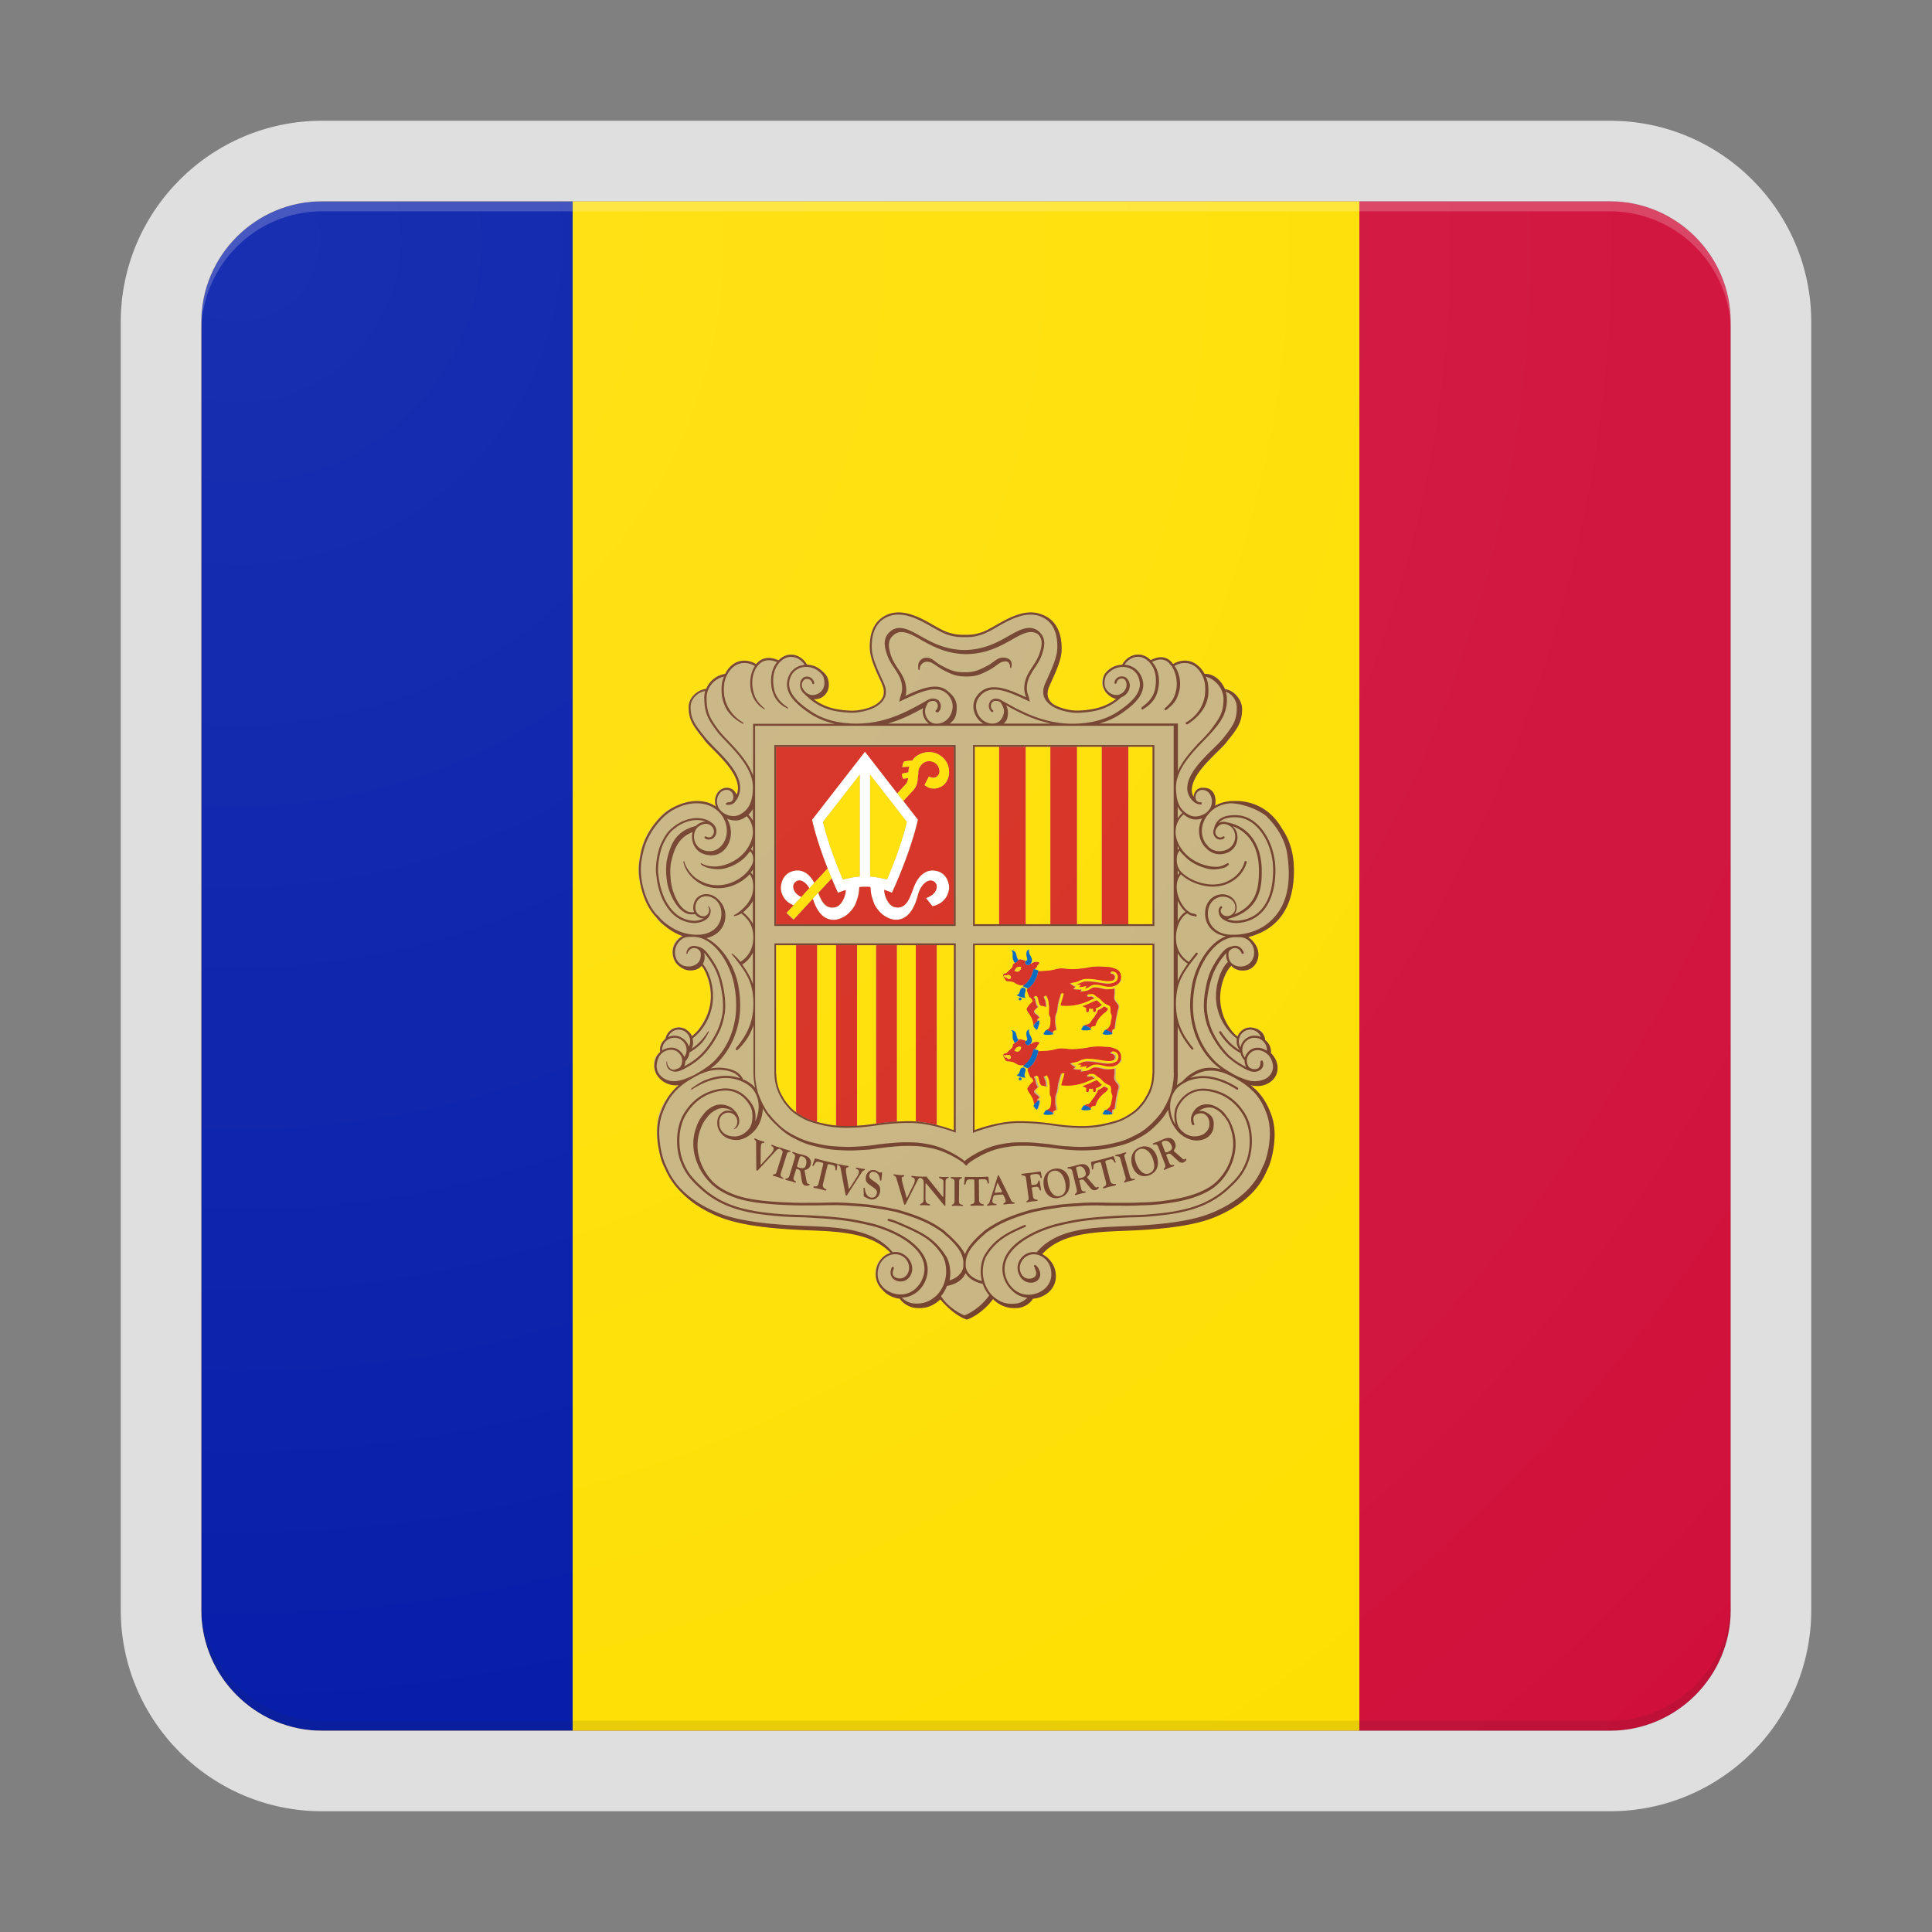 <svg xmlns="http://www.w3.org/2000/svg" width="192" height="192"><rect width="100%" height="100%" fill="#808080" stroke="none"/><path fill="#D0103A" d="M172 160V32c0-6.6-5.4-12-12-12H32c-6.6 0-12 5.4-12 12v128c0 6.6 5.4 12 12 12h128c6.6 0 12-5.4 12-12z"/><path fill="#FEDF00" d="M32 20c-6.6 0-12 5.4-12 12v128c0 6.6 5.4 12 12 12h103.09V20H32z"/><path fill="#0018A8" d="M32 20c-6.6 0-12 5.4-12 12v128c0 6.6 5.4 12 12 12h24.91V20H32z"/><path fill="#C7B37F" d="M126.3 104.65c0-.04.01-.07.01-.11 0-.42-.17-.81-.47-1.08l-.09-.09-.02-.02c-.01-.16-.06-.3-.12-.44-.01-.02-.01-.04-.02-.06-.23-.5-.67-.7-1.21-.73-.04 0-.09-.01-.13-.01-.15 0-.29.03-.43.07 0 0-.01 0-.01.01-.26.09-.48.26-.64.48-.08.1-.16.2-.24.32-.02-.01-.04-.03-.05-.04-.07-.06-.14-.12-.2-.18-.9-.95-1.42-2.24-1.43-3.55-.01-1.37.54-2.68 1.1-3.23.02.02.05.04.07.06.29.29.69.41 1.07.41.15 0 .3-.02.43-.05.39-.1.71-.35.91-.71.23-.4.28-.89.14-1.35-.07-.22-.16-.4-.3-.59-.1-.13-.28-.36-.45-.48-.06-.05-.12-.1-.18-.14 1.44-.4 4.57-1.5 4.54-6.7-.01-1.6-.41-2.96-1.18-4.07-.3-.53-.66-.99-1.08-1.39a5.097 5.097 0 00-3.73-1.36h-.42v.02c-.51.05-.99.19-1.43.45.11-.53.03-1.05-.23-1.39-.2-.26-.49-.39-.83-.39-.37-.06-.69.06-.89.35-.12.17-.17.37-.17.56-.1-.19-.18-.4-.19-.61-.05-1.34 1.43-2.79 2.5-3.85.4-.39.75-.73.98-1.03l.01-.02c1.02-1.27 1.49-1.86 1.51-3.21.01-.94-.81-1.9-1.69-2h-.01c-.36-.87-1.12-1.52-1.94-1.52V67c-.03-.01-.06-.01-.09-.02-.05-.09-.11-.19-.17-.28-.14-.21-.31-.39-.49-.54-.68-.6-1.62-.67-2.46-.16l-.05-.05c-.53-.7-1.26-.81-2.18-.34h-.01l-.03-.03c-.07-.07-.15-.14-.23-.2-.36-.27-.8-.38-1.23-.31-.49.08-.94.38-1.25.84l-.1.15c-.14.01-.28.03-.42.06-.03 0-.06 0-.09.01-.85.26-1.47.86-1.47 1.75 0 .21.06.41.17.58.02.05.04.09.07.14.04.1.12.21.25.34.34.35.65.48.9.52-1.02.78-2.15 1.11-3.81 1.17-.59.02-1.79-.19-2.5-.68-.07-.05-.12-.1-.17-.15-.35-.39-.43-.83-.25-1.38.06-.18.19-.45.33-.77.39-.86.93-2.04.97-2.96.07-1.8-.58-3.06-1.84-3.56-.08-.03-.15-.07-.23-.09-1.55-.55-3.17.37-4.47 1.11-.51.29-.99.56-1.37.69-.71.24-1.06.26-1.7.26-.64 0-1.01-.03-1.72-.26-.39-.13-.87-.4-1.38-.69-.43-.25-.9-.51-1.39-.74-.18-.09-.37-.17-.56-.23-.82-.3-1.68-.44-2.52-.14-.06.02-.11.04-.17.07-.17.07-.33.15-.48.27-.69.48-1.29 1.39-1.22 3.13.04.92.58 2.09.97 2.95.15.32.27.6.33.77.23.7.04 1.27-.6 1.72-.7.5-1.91.7-2.5.69-1.59-.05-2.7-.36-3.68-1.07-.03-.03-.07-.05-.1-.08.03 0 .07.01.1.01.21 0 .74-.05 1.12-.55.29-.38.37-.9.2-1.47-.06-.21-.2-.43-.41-.63-.11-.12-.24-.23-.38-.33-.01-.01-.02-.01-.03-.02a2.13 2.13 0 00-1.19-.43c-.01-.01-.02-.01-.04-.02-.01-.01-.03-.02-.04-.03l-.07-.1c-.31-.46-.76-.76-1.25-.84-.44-.07-.87.04-1.23.31-.1.07-.18.15-.27.23-.92-.41-1.67-.28-2.22.37l-.01.01c-.05-.03-.11-.06-.16-.09-.06-.03-.11-.07-.15-.09-.11-.05-.21-.07-.31-.09-.85-.23-1.7.08-2.24.88-.07.1-.13.2-.18.3-.03.02-.05.05-.08.07-.85.15-1.53.72-1.84 1.48-.15.02-.3.05-.45.11-.14.05-.28.12-.41.21-.5.32-.88.86-.88 1.5 0 .9.24 1.48.72 2.16.2.32.44.62.7.9.02.03.04.05.06.08l.09.13c.22.28.54.6.91.97 1.04 1.06 2.47 2.5 2.43 3.87-.01.16-.04.33-.09.49-.03.01-.05.04-.06.07-.06-.14-.15-.27-.25-.38a.952.952 0 00-.4-.23.735.735 0 00-.3-.07c-.71 0-1.21.64-1.21 1.35 0 .08.02.14.04.2.01.09.02.17.05.25 0 .03-.02.04-.05.04-.08-.05-.16-.1-.25-.15-.02-.02-.05-.03-.07-.04-.34-.19-.59-.23-.98-.28-.14-.02-.24-.02-.35-.03h-.31c-.55 0-.93.1-1.35.26-.25.09-.5.19-.74.31-.01 0-.01 0-.02.01-.92.4-1.34.88-1.96 1.66-1.05 1.31-1.35 2.36-1.57 4.02-.03.21-.03.34-.03.55 0 .72.1 1.17.28 1.8.07.28.15.55.24.81.1.32.21.6.4.92.11.2.22.4.35.58.1.15.19.26.27.36.34.49.67.89 1.28 1.27.02.01.03.02.05.03.49.37.99.64 1.51.82l.01.01c-.66.3-1.01.84-1.01 1.57 0 .77.46 1.45 1.14 1.7.08.04.15.07.23.09.15.04.3.06.44.06.38 0 .75-.12 1-.35.04-.03.07-.07.11-.11.15.19.29.42.41.69.05.15.1.31.16.49.23.71.31 1.14.31 1.89 0 1.07-.25 1.71-.8 2.62-.14.23-.25.44-.37.62-.16.19-.33.37-.51.53-.06.04-.12.07-.19.11-.12-.24-.3-.45-.52-.59-.01-.01-.03-.02-.04-.03-.03-.02-.05-.03-.08-.05l-.12-.06h-.01-.01c-.03-.01-.05-.02-.08-.03-.02-.01-.03-.01-.05-.02-.01 0-.03-.01-.04-.01-.01 0-.02-.01-.03-.01-.1-.02-.2-.04-.31-.04-.59 0-1.09.38-1.28.93-.04.07-.07.14-.11.21l-.03.06c-.05.05-.1.1-.14.15-.07.06-.15.12-.2.23-.07.14-.08.26-.09.38-.02.09-.03.19-.03.29 0 .03.01.06.01.08 0 .03-.01.05-.01.08-.01.03-.02.05-.03.08-.07.06-.12.13-.18.2-.07.06-.14.12-.2.21-.17.3-.18.53-.18.87 0 .54.21.97.56 1.3.26.27.6.48.99.59.19.06.4.09.61.09.09 0 .19-.01.29-.02l-.07.07c-.39.34-.71.71-.99 1.13-.72.97-1.11 1.98-1.11 3.38 0 .33-.01.52.03.84.04.34.1.67.17.98.12.67.31 1.28.51 1.68.03.05.06.12.1.2.22.49.65 1.45 1.75 2.49.91.92 2.12 1.69 3.6 2.3.07.03.15.06.23.09.42.18.79.29 1.17.37 2.24.6 5.04.78 7.36.88 3.11.12 6.06.24 7.99 1.95.05.04.09.09.14.13.06.05.11.11.17.17-.01.01-.03.01-.04.02-.37.12-.69.34-.94.66-.33.35-.52.79-.52 1.33 0 .73.28 1.3.76 1.74.4.44 1.01.73 1.66.81l.01.01c.2.34.83.83 1.52.9.13.01.26.02.39.02.75 0 1.36-.23 1.96-.74.05-.04.09-.09.14-.13l.01.01c.13.16.28.33.45.49l.1.1c.35.36.78.72 1.23 1 .22.18.41.33.7.36.03.01.07.03.1.04l.04.01.04-.01c.05-.02.11-.04.16-.06.01 0 .02-.01.03-.01.01-.01.03-.01.04-.02.01 0 .02-.01.03-.01.93-.42 1.83-1.25 2.3-1.92.27.26.53.45.81.58.41.21.84.31 1.32.31.13 0 .25-.01.39-.02.67-.07 1.22-.51 1.45-.91.7-.06 1.34-.37 1.77-.86.36-.42.54-.94.51-1.48a2.6 2.6 0 00-.18-.84c-.16-.38-.47-.76-.81-1.03l-.01.01c-.11-.09-.23-.17-.36-.23 1.88-2.07 5.03-2.2 8.38-2.33 2.84-.11 6.39-.37 8.76-1.34 3.81-1.57 4.81-3.78 5.18-4.61.04-.08.07-.15.09-.2.37-.72.66-2.08.69-3.25.02-.68-.09-1.44-.29-2.01-.4-1.15-.93-2-1.66-2.69l-.01.01c-.13-.13-.27-.26-.42-.38.24.06.47.09.69.09.22 0 .43-.03.62-.09.56-.17.99-.52 1.21-.98.22-.46.21-1.01-.04-1.57-.11-.21-.26-.42-.45-.61zm-.57-23.63c.11.09.22.2.34.33a4.998 4.998 0 00-.45-.4c.04.02.08.04.11.07z"/><path fill="#FFF" d="M77.62 88.45c-.1-.54.16-1.55 1.06-1.85 1.15-.39 1.89.44 2.24 1.13 0 0 0 .01.01.01l-.5.54c-.37-.67-.96-.97-1.36-.66-.3.24-.32.63-.07 1.01.16.24.43.4.63.5l-.75.81c-.42-.15-1.08-.54-1.26-1.49zm5.03-1.16c-.14-.34-.27-.66-.4-.98-1.18-2.99-1.55-4.85-1.55-4.85l5.26-6.77 3.21 4.14.59.76 1.45 1.87s-.59 2.9-2.58 7.26c-.3-.12-.56-.22-.8-.3l.03.03c0 .49.35 1.56 1.08 1.71 1.35.27 1.56-1.48 2.05-2.43.35-.69 1.09-1.51 2.24-1.13.9.3 1.16 1.31 1.06 1.85-.27 1.43-1.64 1.61-1.64 1.61l-.64-.81s.62-.2.89-.61c.25-.38.24-.78-.07-1.01-.52-.4-1.33.2-1.62 1.32-.27 1.05-.82 2.34-2.02 2.45-.43.04-.87-.1-1.29-.37-.27-.17-.58-.46-.83-.84-.19-.29-.19-.29-.39-.88-.18-.51-.19-1.15-.19-1.15l.01-.01c-.18-.02-.36-.02-.57-.02-.2 0-.39.01-.56.03l.01.01s-.01.64-.19 1.15c-.2.59-.2.59-.39.88-.25.39-.56.67-.83.84-.43.27-.86.41-1.29.37-1.06-.09-1.62-1.13-1.92-2.09l.53-.58c.31.82.7 1.63 1.65 1.44.73-.15 1.08-1.22 1.08-1.71l.01-.01c-.24.08-.5.18-.79.28-.2-.52-.4-.99-.59-1.45zm3.82-10.31v10.13c.61.04 1.1.16 1.68.29 1.48-3.44 1.97-5.72 1.97-5.72l-3.65-4.7zM83.76 87.4c.57-.13 1.07-.24 1.68-.29V76.98l-3.65 4.7s.49 2.28 1.97 5.72z"/><path fill="#D52B1E" d="M77.12 91.85h17.67V74.21H77.12v17.64zm1.56-5.25c1.15-.39 1.89.44 2.24 1.13 0 0 0 .01.01.01l1.32-1.42c-1.18-2.99-1.55-4.85-1.55-4.85l5.26-6.77 3.21 4.14.72-.78s.35-.28.35-.74l-.48.07-.11-.25-.02-.25.65-.14c.01-.11 0-.18.02-.3.02-.11.04-.16.07-.27l-.71.05c.04-.12.03-.19.07-.31.03-.1.04-.13.11-.24.13-.02.25-.05.41-.07.16-.02.25-.01.41-.02.39-.72 2-1.38 3.14-.2.83.86.65 2.44-.42 2.85-.61.24-1.1.1-1.49-.24l.43-.84c.59.35 1.08-.09 1.05-.54-.04-.58-.42-.93-.95-.98-.49-.04-.84.24-1.06.68-.14.27-.07.46-.12.76-.05.32-.02.5-.12.83-.07.24-.25.53-.51.78l-.83.9 1.45 1.87s-.59 2.9-2.58 7.26c-.3-.12-.56-.22-.8-.3l.03.03c0 .49.35 1.56 1.08 1.71 1.35.27 1.56-1.48 2.05-2.43.35-.69 1.09-1.51 2.24-1.13.9.3 1.16 1.31 1.06 1.85-.27 1.43-1.64 1.61-1.64 1.61l-.64-.81s.62-.2.89-.61c.25-.38.24-.78-.07-1.01-.52-.4-1.33.2-1.62 1.32-.27 1.05-.82 2.34-2.02 2.45-.43.04-.87-.1-1.29-.37-.27-.17-.58-.46-.83-.84-.19-.29-.19-.29-.39-.88-.18-.51-.19-1.15-.19-1.15l.01-.01c-.18-.02-.36-.02-.57-.02-.2 0-.39.01-.56.03l.01.01s-.01.64-.19 1.15c-.2.59-.2.59-.39.88-.25.39-.56.67-.83.84-.43.27-.86.41-1.29.37-1.06-.09-1.62-1.13-1.92-2.09l-1.92 2.08-.7-.65.71-.77c-.43-.16-1.09-.56-1.26-1.5-.09-.57.17-1.58 1.07-1.88zm2.65 2.12l1.32-1.43c.19.46.4.93.63 1.43.29-.11.55-.2.79-.28l-.01.01c0 .49-.35 1.56-1.08 1.71-.95.18-1.34-.62-1.65-1.44zm-.9-.44l-.79.86c-.2-.1-.48-.27-.63-.5-.25-.38-.24-.78.07-1.01.4-.32.98-.02 1.35.65zm21.51-14.07v17.64h-2.66V74.21h2.66zm5.1 0v17.64h-2.66V74.21h2.66zm5.1 0v17.64h-2.66V74.21h2.66zM81.21 93.93v17.58c-.62-.17-.92-.28-1.32-.49-.3-.16-.56-.32-.78-.48V93.93h2.1zm7.94 0v17.54c-.73.04-1.29.1-1.99.2l-.1.01V93.93h2.09zm3.95 0v17.87c-.2-.05-.39-.1-.59-.14-.59-.12-1.06-.18-1.5-.21V93.93h2.09zm-7.92 0v17.96c-.08 0-.16.01-.25.01-.31.01-.56.02-.8.02-.37 0-.72-.02-1.06-.05V93.93h2.11zm16.47 4.08zm6.76 4.23c-.01 0-.01-.01-.01-.02-.12-.08-.19-.14-.32-.2-.12-.06-.19-.07-.31-.11.2-.16.3-.06.45-.18.09-.07.13-.14.2-.23.05-.07.07-.12.13-.2.04-.06.08-.08.12-.14.1-.13.14-.2.22-.34.07-.11.12-.18.16-.3.02-.05.03-.09.04-.13v.01l.07-.04c.2-.08.38-.2.55-.35.03.02.06.03.09.05l.25.13h.02c.02.03.03.06.03.11 0 .09-.06.12-.12.19-.11.15-.23.18-.36.31-.3.29-.47.47-.65.85-.06.12-.06.25-.14.32-.06.05-.15.03-.22.05a.24.24 0 00-.17.09c-.02.02-.03.07-.03.13zm-5.52-4.86c.18-.36.22-.56.29-.89h.01s.42-.01.83-.04c.8-.07.81-.19 1.34-.23.3-.03.76.08 1.26.07.42-.01.65-.04 1.07-.09.43-.05.68-.14 1.11-.16.36-.02.57-.02.93.01.35.03.57.01.9.12.2.07.42.12.59.32.05.06.09.11.12.18.03.07.06.12.07.2.01.08.02.15.02.22 0 .1-.02.21-.07.32-.16.35-.26.4-.52.54-.03.01-.05.03-.07.04l-.04.01c-.15.07-.28.08-.46.09h-.06c-.27.02-.48-.03-.71-.09-.24-.06-.49-.12-.81-.1-.19.01-.32.1-.45.18-.1.06-.19.12-.32.16-.06.02-.11.03-.16.03l.12-.24-.21.04s-.27.05-.44.06h-.09l.21-.2-.22-.04c-.04-.01-.15-.03-.23-.05.03-.01.06-.01.09-.02.15-.04.26-.09.36-.14.14-.07.25-.12.47-.14.2-.02.57-.02 1.63.15.68.11.99.06 1.26-.06.23-.11.28-.32.3-.47.02-.17-.06-.34-.23-.49a.485.485 0 00-.31-.1c-.06 0-.11.04-.11.1 0 .06.04.11.1.11.11 0 .16.03.18.05.08.07.17.17.15.3-.02.17-.07.25-.18.3-.24.11-.51.15-1.14.05-1.07-.18-1.46-.18-1.69-.16-.25.02-.4.1-.54.17-.1.05-.19.09-.32.12-.14.03-.22.05-.36.08l-.24.04.19.15c.09.07.15.11.26.15l.1.03-.23.22.21.04a1.953 1.953 0 00.62.01l-.1.21.19-.02c.15-.01.24-.03.39-.06.16-.04.28-.12.38-.18.11-.07.21-.14.35-.15.28-.02.5.03.74.09s.48.12.78.09h.06c.18-.01.33-.03.49-.09v.4c.01.27-.05.42-.03.6.01.12.05.18.15.33.19.28.39.34.23.79-.11.31-.05.22-.09.37-.04.16-.04.2-.09.41-.04.19-.09.57-.14.98-.01.06-.01.11-.02.14-.02.07-.08.05-.17.07-.1.02-.05.22-.09.37v-.01c-.12-.08-.19-.14-.32-.2-.12-.06-.19-.07-.32-.12.04-.03.08-.05.12-.08.13-.11.18-.19.25-.34.07-.16.07-.26.1-.43.04-.19.08-.31.07-.5-.01-.17-.09-.24-.12-.41-.02-.14.04-.23-.01-.37-.05-.13.01-.14-.1-.22-.01-.01-.02-.02-.03-.02l-.26-.13a1.69 1.69 0 01-.49-.37c-.12-.12-.23-.24-.43-.35a.61.61 0 01-.16-.12c-.11-.1-.24-.21-.5-.17-.05.01-.11.01-.17.01-.06 0-.11.05-.1.11 0 .06.04.1.11.1s.13-.01.19-.02c.17-.02.23.03.33.12.03.03.06.05.1.08-.13.05-.27.11-.42.18-.28.13-.61.28-1.01.38-.01 0-.03.01-.04.01-.04.01-.12.04-.15.05-.69.15-1.22.17-1.82.11 0-.01.01-.01.01-.02.01-.04.01-.09.02-.13.03-.18.07-.3.12-.44.03-.09.06-.19.09-.3l.08-.29-.21-.06-.08.29c-.03.11-.06.21-.09.3-.04.14-.08.28-.12.46-.01.05-.02.1-.02.15v.02h-.01c-.02.19-.03.32-.08.54-.04.19-.11.28-.15.47-.03.13-.03.21-.03.34-.01.23 0 .36.03.6.02.14.05.22.06.36.01.09.03.11-.01.16-.03.05-.12-.01-.2.02-.05.02-.07.06-.1.12-.03.05-.03.08-.03.14v-.01c-.12-.08-.19-.14-.32-.2-.12-.06-.19-.07-.32-.12 0 0-.01 0-.01.01.08-.06.15-.07.21-.15.06-.08.08-.13.1-.23.03-.15.04-.23.05-.38.01-.16 0-.26 0-.41 0-.06-.03-.09-.05-.14-.02-.05-.03-.08-.06-.12-.07-.11-.03-.51-.03-.74l.01-.18v-.01c-.01-.02-.01-.05-.02-.07-.01-.07-.01-.13-.02-.18 0-.08-.01-.17-.04-.28-.03-.13-.06-.21-.12-.34-.03-.07-.09-.18-.09-.18l-.19.1s.05.1.08.17c.05.11.08.18.11.3.02.09.03.16.03.24 0 .06.01.13.02.21 0 .03.01.05.01.08v.03c-.04 0-.09 0-.17-.02-.19-.05-.24-.09-.31-.08-.04.01-.08.01-.12 0 0-.03-.02-.07-.05-.08-.11-.06-.15-.29-.19-.47-.04-.21-.08-.4-.23-.43a.123.123 0 00-.14.08c-.01.06.02.11.07.12.03.03.06.17.08.27.05.22.1.47.26.59-.11.1-.18.15-.32.29-.06.06-.09.1-.08.16.04.22.22.25.35.4.07.08.2.14.14.24-.04.07-.14.06-.16.14-.01.07 0 .13.05.17-.11.09-.18.14-.28.24-.09.1-.12.17-.2.27l-.02-.01a1.61 1.61 0 00-.07-.43c-.05-.17-.09-.28-.17-.43-.16-.28-.21-.32-.33-.52-.2-.34-.09-.35.07-.6.11-.17.23-.27.36-.39.03-.02.05-.04.07-.07-.08-.14-.12-.27-.25-.33-.07-.03-.18-.28-.32-.69a.384.384 0 01.01-.18c.01-.02.02-.05.03-.07l.02.01c.33-.19.61-.47.84-.9zm-3.05-.03c.05.07.06.15.12.17.12.04.19.03.29.03.17.04.28.03.44.1.13.06.19.12.32.18.1.05.17.07.28.1.08.02.13.03.22.02.05-.01.08-.03.14-.03h.03l-.03.08v.01l.12-.09.01-.01c.2-.16.4-.38.58-.66.2-.32.23-.54.35-.91l.07-.01c.13-.05.17-.1.25-.2.06-.08.05-.15.12-.23.06-.07.1-.14.17-.21a.745.745 0 00-.2-.1c-.08-.02-.12-.01-.2 0-.11.01-.17.03-.26.07-.08.04-.14.08-.18.13 0 0-.02-.01-.05-.03l-.07.07c-.06.05-.1.07-.17.09-.05 0-.09 0-.14-.02-.13-.06-.23-.23-.14-.35.01-.02.03-.03.05-.04-.21-.09-.33-.14-.61-.18 0 0-.08.04-.13.06v.01c-.06.07-.1.12-.17.18s-.12.09-.18.12h-.01c-.03.02-.05.03-.08.05-.05.04-.09.05-.13.09-.05.07-.02.14-.05.22-.04.09-.08.13-.14.2-.08.09-.14.13-.23.22s-.13.16-.24.22c-.03.02-.04.03-.07.04-.05.01-.08 0-.12.01-.08.03-.11.12-.17.16.02.05.02.08.05.13.02.07.14.26.16.31zm1.02-.94l.06-.09c.03-.06.07-.12.15-.17.11-.07.2-.09.33-.07l.07.02v.04c0 .12-.03.2-.11.29-.06.07-.11.11-.19.13-.02 0-.04.01-.06.01-.05 0-.09-.02-.13-.03-.02-.01-.05-.02-.08-.03l-.09-.02.05-.08zm-1 .52c.06.01.08.01.13.01.03 0 .04-.01.07-.02.03-.01.06-.03.11-.03h.05c.04 0 .08 0 .13.04.04.03.06.06.08.09.02.04.04.08.03.14-.02.08-.09.13-.19.14-.08 0-.14-.03-.17-.09-.01-.01-.01-.03-.02-.04-.04 0-.08 0-.13-.02-.08-.03-.13-.06-.17-.14l-.07-.11.15.03zm8.59 2.69c.22-.1.41-.19.56-.22.09.07.17.14.24.22.08.08.17.17.28.25-.13.11-.28.2-.46.28l-.02.01c-.05.02-.11.04-.14.05v.17c-.01.07 0 .14-.07.18-.04.02-.07.03-.12.02-.05-.01-.08-.04-.11-.09-.02-.05 0-.09-.01-.14 0-.02-.01-.08-.01-.1-.08.01-.11.01-.19.01s-.11 0-.19-.01c0 .03.01.12 0 .15-.01.06-.01.12-.05.16-.04.04-.09.05-.14.03a.124.124 0 01-.08-.06c-.04-.05-.02-.09-.03-.16v-.21c-.14-.05-.26-.12-.38-.19.37-.1.68-.24.92-.35zm-6.8 6.34zm-1.81-.66c.05.07.06.15.12.17.12.04.19.03.29.03.17.04.28.03.44.1.13.06.19.12.32.18.1.05.17.07.28.1.08.02.13.03.22.02.05-.01.08-.03.14-.03h.03l-.01.08v.01l.12-.09.01-.01c.2-.16.4-.38.58-.66.2-.32.23-.54.35-.91l.07-.01c.13-.05.17-.1.25-.2.06-.08.05-.15.12-.23.06-.07.1-.14.17-.21a.745.745 0 00-.2-.1c-.08-.02-.12-.01-.2 0-.11.01-.17.03-.26.07-.08.04-.14.08-.18.13 0 0-.02-.01-.05-.03l-.07.07c-.06.05-.1.07-.17.09-.05 0-.09 0-.14-.02-.13-.06-.23-.23-.14-.35.01-.02.03-.03.05-.04-.21-.09-.33-.14-.61-.18 0 0-.08.04-.13.06-.06.07-.1.12-.17.18s-.12.09-.18.12h-.01c-.03.02-.05.03-.08.05-.05.04-.09.05-.13.1-.05.07-.02.14-.05.22-.04.09-.08.13-.14.2-.08.09-.14.13-.23.22s-.13.16-.24.22c-.03.02-.04.03-.07.04-.05.01-.08 0-.12.01-.08.03-.11.12-.17.16.02.05.02.08.05.13 0 .06.12.26.14.31zm1.02-.95l.06-.09c.03-.06.07-.12.15-.17.11-.07.2-.09.33-.07l.07.02v.04c0 .12-.03.2-.11.29-.06.07-.11.11-.19.13-.02 0-.04.01-.06.01-.05 0-.09-.02-.13-.03-.02-.01-.05-.02-.08-.03l-.09-.02.05-.08zm-1 .53c.06.01.08.02.13.01.03 0 .04-.01.07-.02.03-.01.06-.03.11-.03h.05c.04 0 .08 0 .13.04.04.03.06.06.08.09.02.04.04.08.03.14-.02.08-.09.13-.19.14-.08 0-.14-.03-.17-.09-.01-.01-.01-.03-.02-.04-.04 0-.08 0-.13-.02-.08-.03-.13-.06-.17-.14l-.07-.11.15.03zm3.03.45c.18-.36.22-.56.29-.89h.01s.42-.01.83-.04c.8-.07.81-.19 1.34-.23.3-.03.76.08 1.26.07.42-.01.65-.04 1.07-.09.43-.05.68-.14 1.11-.16.36-.02.57-.02.93.01.35.03.57.01.9.12.2.07.42.12.59.32.05.06.09.11.12.18.03.07.06.12.07.2.01.08.02.15.02.22 0 .1-.02.21-.07.32-.16.35-.26.4-.52.54-.03.01-.05.03-.07.04l-.04.01c-.15.07-.28.08-.46.09h-.06c-.27.02-.48-.03-.71-.09-.24-.06-.49-.12-.81-.1-.19.01-.32.1-.45.18-.1.06-.19.12-.32.16-.06.02-.11.03-.16.03l.12-.24-.21.04s-.27.05-.44.06h-.09l.21-.2-.22-.03c-.04-.01-.15-.03-.23-.05.03-.01.06-.01.09-.02.15-.04.26-.09.36-.14.14-.07.25-.12.47-.14.2-.02.57-.02 1.63.15.68.11.99.06 1.26-.06.23-.11.28-.32.3-.47.02-.17-.06-.34-.23-.49a.485.485 0 00-.31-.1c-.06 0-.11.04-.11.1 0 .06.04.11.1.11.11 0 .16.03.18.05.08.07.17.17.15.3-.02.17-.07.25-.18.3-.24.11-.51.15-1.14.05-1.07-.18-1.46-.18-1.69-.16-.25.02-.4.1-.54.17-.1.05-.19.09-.32.12-.14.03-.22.05-.36.08l-.24.04.19.15c.09.07.15.11.26.15l.1.03-.23.22.21.04a1.953 1.953 0 00.62.01l-.1.21.19-.02c.15-.01.24-.03.39-.06.16-.04.28-.12.38-.18.11-.07.21-.14.35-.15.28-.02.5.03.74.09s.48.12.78.09h.06c.18-.01.33-.03.49-.09v.4c.01.27-.05.42-.03.6.01.12.05.18.15.33.19.28.39.34.23.79-.11.31-.05.22-.09.37-.04.16-.04.2-.09.41-.04.19-.09.57-.14.98-.01.06-.01.11-.02.14-.02.07-.08.05-.17.07-.1.02-.05.22-.09.37v-.01c-.12-.08-.19-.14-.32-.2-.12-.06-.19-.07-.32-.12.04-.03.08-.05.12-.08.13-.11.18-.19.25-.34.07-.16.07-.26.1-.43.04-.19.08-.31.07-.5-.01-.17-.09-.24-.12-.41-.02-.14.04-.23-.01-.37-.05-.13.01-.14-.1-.22l-.03-.03-.26-.13a1.69 1.69 0 01-.49-.37c-.12-.12-.23-.24-.43-.35a.61.61 0 01-.16-.12c-.11-.1-.24-.21-.5-.17-.05.01-.11.01-.17.01-.06 0-.11.05-.1.11 0 .06.04.1.11.1s.13-.01.19-.02c.17-.02.23.03.33.12.03.03.06.05.1.08-.13.05-.27.11-.42.18-.28.13-.61.28-1.01.38-.01 0-.02.01-.03.01l-.15.05c-.69.15-1.22.17-1.82.11 0-.01.01-.01.01-.02.01-.04.01-.09.02-.13.03-.18.07-.3.12-.44.03-.09.06-.19.09-.3l.08-.29-.21-.06-.08.29c-.03.11-.06.21-.09.3-.04.14-.08.28-.12.46-.01.05-.02.1-.02.15v.02h-.01c-.02.19-.03.32-.08.54-.04.19-.11.28-.15.47-.03.13-.03.21-.03.34-.01.23 0 .36.03.6.02.14.05.22.06.36.01.09.03.11-.01.16-.03.05-.12-.01-.2.02-.05.02-.07.06-.1.12-.03.05-.03.08-.03.14v-.01c-.12-.08-.19-.14-.32-.2-.12-.06-.19-.07-.32-.12 0 0-.01 0-.01.01.08-.06.15-.07.21-.15.06-.08.08-.13.1-.23.03-.15.04-.23.05-.38.01-.16 0-.26 0-.41 0-.06-.03-.09-.05-.14-.02-.05-.03-.08-.06-.12-.07-.11-.03-.51-.03-.74l.01-.18v-.01c-.01-.02-.01-.05-.02-.07-.01-.07-.01-.13-.02-.18 0-.08-.01-.17-.04-.28-.03-.13-.06-.21-.12-.34-.03-.07-.09-.18-.09-.18l-.19.1s.05.1.08.17c.05.11.08.18.11.3.02.09.03.16.03.24 0 .06.01.13.02.21 0 .03.01.05.01.08v.03c-.04 0-.09 0-.17-.02-.19-.05-.24-.09-.31-.08-.04.01-.08.01-.12 0 0-.03-.02-.07-.05-.08-.11-.06-.15-.29-.19-.47-.04-.21-.08-.4-.23-.43a.123.123 0 00-.14.08c-.01.06.02.11.07.12.03.03.06.17.08.27.05.22.1.47.26.59-.11.1-.18.15-.32.29-.06.06-.09.1-.08.16.04.22.22.25.35.4.07.08.2.14.14.24-.04.07-.14.06-.16.14-.01.07 0 .13.05.17-.11.09-.18.14-.28.24-.09.1-.12.17-.2.27l-.02-.01a1.61 1.61 0 00-.07-.43c-.05-.17-.09-.28-.17-.43-.16-.28-.21-.32-.33-.52-.2-.34-.09-.35.07-.6.11-.17.23-.27.36-.39.03-.02.05-.04.07-.07-.08-.14-.12-.27-.25-.33-.07-.03-.18-.28-.32-.69a.384.384 0 01.01-.18c.01-.02.02-.05.03-.07l.02.01c.32-.19.6-.47.83-.9zm6.75 3.39c-.3.29-.47.47-.65.85-.06.12-.06.25-.14.32-.06.05-.15.03-.22.05a.235.235 0 00-.22.25c0-.01 0-.01-.01-.02-.12-.08-.19-.14-.32-.2-.12-.06-.19-.07-.31-.11.2-.16.3-.06.45-.18.09-.07.13-.14.2-.23.05-.07.07-.12.13-.2.04-.06.08-.08.12-.14.1-.13.14-.2.22-.34.07-.11.12-.18.16-.3.02-.05.03-.09.04-.13v.01l.07-.04c.2-.08.38-.2.55-.35.03.02.06.03.09.05l.25.13h.02c.02.03.03.06.03.11 0 .09-.06.12-.12.19-.09.12-.21.15-.34.28zm-1.19-1.16c.22-.1.41-.19.56-.22.09.07.17.14.24.22.08.08.17.17.28.25-.13.11-.28.2-.46.28l-.02.01c-.05.02-.11.04-.14.05v.17c-.01.07 0 .14-.07.18-.04.02-.07.03-.12.02-.05-.01-.08-.04-.11-.09-.02-.05 0-.09-.01-.14 0-.02-.01-.08-.01-.1-.08.01-.11.01-.19.01s-.11 0-.19-.01c0 .03.01.12 0 .15-.01.06-.01.12-.05.16-.04.04-.09.05-.14.03a.124.124 0 01-.08-.06c-.04-.05-.02-.09-.03-.16v-.21c-.14-.05-.26-.12-.38-.19.37-.1.68-.23.92-.35z"/><path fill="#FCD900" d="M101.01 96.42c-.01 0-.02-.01-.02-.01.01-.01.02-.03.02-.04.03-.05.06-.1.11-.13.08-.05.15-.06.23-.06a.33.33 0 01-.08.17c-.05.05-.08.08-.14.09-.04.01-.07 0-.12-.02zm-.88.62l.1-.04-.03.11c-.01.02 0 .03 0 .04.01.01.02.03.07.03.02 0 .07-.01.08-.05 0-.02 0-.02-.02-.05-.02-.04-.03-.05-.05-.06-.01-.02-.03-.02-.06-.02h-.05c-.03 0-.05.01-.07.02-.02.01-.05.02-.09.03.05.01.08.01.12-.01zm1.01 7.35c.06-.01.09-.04.14-.09.05-.06.07-.1.08-.17-.08-.01-.14.01-.23.06-.06.03-.08.08-.11.13-.01.01-.02.03-.02.04.01 0 .02.01.02.01.04.02.07.03.12.02zm-1.01.59l.1-.04-.03.11c-.01.02 0 .03 0 .04.01.01.02.03.07.03.02 0 .07-.01.08-.05 0-.02 0-.02-.02-.05-.02-.04-.03-.05-.05-.06-.02-.02-.04-.02-.07-.02h-.05c-.03 0-.05.01-.07.02-.02.01-.05.02-.09.03.06.01.09.01.13-.01z"/><path fill="#FEDF00" d="M93.37 78.25c-.61.24-1.1.1-1.49-.24l.43-.84c.59.35 1.08-.09 1.05-.54-.04-.58-.42-.93-.95-.98-.49-.04-.84.24-1.06.68-.14.27-.07.46-.12.76-.05.32-.02.5-.12.83-.07.24-.25.53-.51.78l-.83.9-.59-.76.72-.78s.35-.28.35-.74l-.48.07-.11-.25-.02-.25.65-.14c.01-.11 0-.18.02-.3.02-.11.04-.16.07-.27l-.71.05c.04-.12.03-.19.07-.31.03-.1.04-.13.11-.24.13-.02.25-.05.41-.07.16-.02.25-.01.41-.02.39-.72 2-1.38 3.14-.2.81.87.63 2.44-.44 2.86zm-10.72 9.04c-.14-.34-.27-.66-.4-.98l-1.32 1.42-.5.54-.79.86-.75.81-.71.77.7.65 1.92-2.08.53-.58 1.32-1.41zm3.82-10.31zm0 0v10.13c.61.04 1.1.16 1.68.29 1.48-3.44 1.97-5.72 1.97-5.72l-3.65-4.7zm-1.03 0l-3.65 4.7s.49 2.28 1.97 5.72c.57-.13 1.07-.24 1.68-.29V76.98zm0 0zm18.94-2.77h-2.44v17.64h2.44V74.21zm5.1 0h-2.44v17.64h2.44V74.21zm5.06 0h-2.4v17.64h2.4V74.21zm-15.26 0h-2.41v17.64h2.41V74.21zM77.12 93.93v12.63s.04.61.07.81c.08.52.24.99.46 1.41.09.14.14.24.19.33.12.23.21.38.72.95.14.16.33.32.55.48V93.93h-1.99zm15.99 17.87c.75.19 1.42.42 1.68.52V93.93H93.1l.01 17.87zm-3.97-.33c.14-.01.28-.02.43-.02.26-.01.5-.02.72-.02.22 0 .43.01.62.02.03 0 .07 0 .1.01V93.93h-1.87v17.54zm-3.96.41c.67-.04 1.22-.11 1.7-.18l.17-.02V93.93h-1.87v17.95zm-3.97-.37c.05.01.1.03.15.04.6.16 1.15.26 1.72.31V93.92h-1.87v17.59zm33.33-4.97c0 .01-.04.62-.07.82-.08.52-.24.99-.46 1.4-.09.14-.15.25-.2.34-.12.23-.21.38-.72.95-.28.31-.73.63-1.33.96-.42.23-.74.34-1.47.53-.97.25-1.8.36-2.78.36-.23 0-.49-.01-.8-.02-.79-.03-1.41-.12-1.95-.19l-.26-.04c-.83-.11-1.47-.18-2.42-.22-.53-.02-.94-.02-1.34 0-.47.03-.96.09-1.6.22-.96.19-1.96.53-2.29.65l.01-18.39h17.67l.01 12.63zm-13.02.68c0-.08-.06-.14-.14-.13-.08 0-.14.06-.13.14 0 .08.06.14.14.13.07 0 .13-.06.13-.14zm.35-.63c.02-.12.08-.19.05-.32-.02-.08-.11-.14-.18-.17-.08-.02-.18-.01-.24.04-.11.08-.1.18-.15.29-.05.12-.04.2-.13.29-.06.06-.12.07-.19.12 0 0 .25.13.43.18.17.05.44.08.44.08-.03-.08-.06-.12-.08-.2-.02-.12.03-.19.05-.31zm7.77 2.13c.13-.13.25-.16.36-.31.05-.07.11-.1.12-.19 0-.04-.02-.07-.03-.11h-.02l-.25-.13c-.03-.01-.06-.03-.09-.05-.16.15-.34.26-.55.35l-.07.04v-.01c-.01.04-.02.08-.04.13-.04.12-.1.19-.16.3-.08.14-.12.21-.22.34-.05.06-.08.08-.12.14-.06.07-.07.12-.13.2-.07.1-.11.16-.2.23-.15.12-.25.02-.45.18h-.01c-.13.03-.19.24-.32.39.05.03.08.05.14.07.08.03.14.02.23.02.11.01.17.01.27 0 .13-.01.22-.03.33-.05.01-.03 0-.06-.01-.08 0-.07.01-.11.05-.16.05-.06.1-.08.17-.09.08-.01.16.01.22-.05.08-.07.08-.2.14-.32.17-.36.34-.55.64-.84zm-.72-.56c.03-.01.09-.03.14-.05l.02-.01c.17-.07.32-.16.46-.28-.11-.08-.2-.17-.28-.25-.07-.08-.15-.15-.24-.22-.15.02-.34.11-.56.22-.25.12-.55.25-.9.36.12.08.24.15.38.19v.21c.01.06-.01.1.03.16.02.03.04.05.08.06.06.01.1 0 .14-.03.05-.04.04-.1.05-.16.01-.03 0-.12 0-.15.08.01.11.01.19.01s.11 0 .19-.01c0 .02 0 .08.01.1.01.05-.02.09.01.14.02.05.05.08.11.09.04.01.08 0 .12-.02.06-.04.06-.11.07-.18-.02-.03-.02-.16-.02-.18zm2.5-3.1c0-.07-.01-.14-.02-.22-.01-.09-.04-.14-.07-.2a.707.707 0 00-.12-.18c-.17-.2-.39-.25-.59-.32-.32-.12-.54-.09-.9-.12s-.57-.03-.93-.01c-.44.02-.68.11-1.11.16-.42.05-.65.08-1.07.09-.49.01-.96-.1-1.26-.07-.53.05-.54.17-1.34.23-.42.03-.83.04-.83.04h-.01c0-.02.01-.03.01-.05l-.39-.13h-.01c.13-.05.17-.1.25-.2.06-.08.05-.15.12-.23.06-.07.1-.14.17-.21a.745.745 0 00-.2-.1c-.08-.02-.12-.01-.2 0-.11.01-.17.03-.26.07-.08.04-.14.08-.18.13 0 0-.02-.01-.05-.03.03-.03.05-.07.07-.11.04-.09.05-.15.05-.25 0-.12-.05-.18-.09-.3-.05-.12-.11-.17-.15-.3-.03-.09-.05-.15-.06-.25-.01-.07.04-.15.01-.18-.04 0-.13.06-.18.13-.08.11-.07.21-.08.34 0 .09.01.14.03.23.01.08.04.12.05.2 0 .07.01.12-.03.18-.02.03-.04.04-.07.05-.21-.09-.33-.14-.61-.18 0 0-.08.04-.13.06-.04-.05-.08-.08-.11-.14-.03-.06-.04-.1-.06-.16-.03-.12-.05-.2-.09-.32a.39.39 0 00-.15-.23.331.331 0 00-.2-.09c-.04 0-.07-.02-.09 0-.02.02.05.05.07.09.04.07.04.12.05.2.01.08 0 .12 0 .2 0 .09-.01.14 0 .23.01.1.03.16.07.25.04.1.05.17.13.24.01.01.03.02.03.02-.03.02-.05.03-.08.05-.05.04-.09.05-.13.1-.05.07-.02.14-.05.22-.04.09-.08.13-.14.2-.08.09-.14.13-.23.22s-.13.16-.24.22c-.03.02-.04.03-.07.04-.05.01-.08 0-.12.01-.08.03-.11.12-.17.16.02.05.02.08.05.13.03.07.15.26.18.31.05.07.06.15.12.17.12.04.19.03.29.03.17.04.28.03.44.1.13.06.19.12.32.18.1.05.17.07.28.1.08.02.13.03.22.02.05-.01.08-.03.14-.03h.03l-.01.08v.01l-.01.01h.02l.45.21c-.01.02-.03.05-.03.07-.02.07-.02.15-.01.18.14.41.25.67.32.69.13.05.17.19.25.33-.03.03-.05.04-.07.07-.13.13-.25.22-.36.39-.16.26-.27.26-.07.6.12.2.18.24.33.52.08.14.12.25.17.43.04.16.06.26.07.43l.02.01c0 .13.18.25.29.41.04-.04.07-.06.1-.11.05-.07.06-.13.08-.21l.08-.26c.03-.13.03-.22.04-.33-.03-.02-.07-.01-.1-.02l-.01.01c-.05-.04-.07-.1-.05-.17.02-.08.11-.06.16-.14.06-.1-.07-.16-.14-.24-.13-.15-.31-.18-.35-.4-.01-.06.02-.09.08-.16.14-.14.21-.19.32-.29-.16-.12-.21-.37-.26-.59-.02-.1-.05-.24-.08-.27a.089.089 0 01-.07-.12c.01-.06.08-.09.14-.08.15.03.18.22.23.43.04.18.09.41.19.47.03.02.05.05.05.08.04.01.08.01.12 0 .06-.01.11.03.31.08.07.02.12.02.17.02v-.03c-.01-.02-.01-.05-.01-.08-.01-.08-.02-.14-.02-.21 0-.08-.01-.15-.03-.24-.03-.12-.06-.19-.11-.3-.03-.07-.08-.17-.08-.17l.19-.1s.06.11.09.18c.06.13.09.2.12.34.03.11.03.2.04.28 0 .06.01.11.02.18 0 .03.01.05.02.07v.01l-.01.18c.01.23-.03.63.03.74.03.05.04.07.06.12.02.05.05.09.05.14 0 .15.01.25 0 .41-.01.15-.02.23-.05.38-.02.1-.04.15-.1.23-.06.08-.13.09-.21.15-.12.04-.19.24-.31.38.05.03.08.05.14.07.08.03.14.02.23.02.11.01.17.01.27 0 .13-.01.22-.03.33-.05.01-.03-.01-.07-.01-.1 0-.06.01-.09.03-.14.03-.05.05-.1.1-.12.08-.03.16.03.2-.02.03-.05.01-.07.01-.16-.01-.14-.04-.21-.06-.36-.04-.24-.05-.37-.03-.6.01-.13.01-.21.03-.34.04-.19.11-.28.15-.47.05-.21.06-.35.08-.54h.01v-.02c.01-.05.01-.09.02-.15.04-.19.08-.32.12-.46.03-.09.06-.18.09-.3l.08-.29.21.06-.08.29c-.03.12-.06.21-.09.3-.04.14-.08.26-.12.44-.01.05-.02.09-.02.13 0 .01 0 .02-.01.02.6.07 1.13.04 1.82-.11l.15-.05c.01-.01.02-.01.03-.01.4-.1.72-.25 1.01-.38.15-.07.29-.13.42-.18-.04-.03-.07-.05-.1-.08-.1-.09-.16-.14-.33-.12-.06.01-.12.01-.19.02-.07 0-.11-.04-.11-.1 0-.06.04-.11.1-.11.06 0 .12-.01.17-.01.27-.04.39.07.5.17.05.04.09.08.16.12.2.11.32.23.43.35.13.13.25.26.49.37l.26.13.03.03c.11.07.06.09.1.22.05.13-.01.23.01.37.02.16.1.24.12.41.02.2-.03.31-.07.5-.03.17-.03.28-.1.43-.07.15-.12.23-.25.34-.04.04-.08.05-.12.08-.13.03-.19.24-.32.39.05.03.08.05.14.07.08.03.14.02.23.02.11.01.17.01.27 0 .13-.01.22-.03.33-.05.01-.03 0-.06-.01-.09.04-.14-.01-.35.09-.37.09-.01.15 0 .17-.07.01-.03.01-.07.02-.14.05-.41.09-.79.14-.98.05-.21.05-.26.09-.41.04-.14-.02-.06.09-.37.16-.46-.05-.52-.23-.79-.1-.15-.14-.21-.15-.33-.02-.18.04-.32.03-.6 0-.16-.01-.29 0-.4-.16.07-.31.08-.49.09h-.06c-.3.02-.55-.04-.78-.09a2.18 2.18 0 00-.74-.09c-.14.01-.24.07-.35.15-.1.07-.22.14-.38.18-.15.04-.24.05-.39.06l-.19.02.1-.21a1.953 1.953 0 01-.62-.01l-.21-.04.23-.22c-.04-.01-.07-.02-.1-.03-.1-.04-.16-.08-.26-.15l-.19-.15.24-.04c.14-.02.22-.04.36-.08.13-.03.22-.08.32-.12.14-.07.29-.14.54-.17.23-.02.61-.02 1.69.16.63.1.91.06 1.14-.05.11-.05.16-.14.18-.3.02-.13-.08-.23-.15-.3-.02-.02-.07-.05-.18-.05-.06 0-.11-.05-.1-.11 0-.06.05-.1.11-.1.16.01.26.06.31.1.17.15.25.31.23.49-.02.15-.07.37-.3.47-.27.12-.58.18-1.26.06-1.06-.17-1.43-.17-1.63-.15-.21.02-.33.08-.47.14a1.805 1.805 0 01-.45.16c.08.03.19.05.23.05l.22.03-.21.2h.09c.17 0 .44-.05.44-.06l.21-.04-.12.24c.05-.01.1-.02.16-.03.13-.03.22-.09.32-.16.13-.08.26-.17.45-.18.32-.02.56.04.81.1.23.06.45.11.71.09h.06c.18-.01.31-.02.46-.09l.04-.01c.03-.01.05-.03.07-.04.25-.14.36-.18.52-.54-.1-.04-.08-.15-.08-.25zm-9.55-6.41c.02-.12.08-.19.05-.32-.02-.08-.11-.14-.18-.17-.08-.02-.18-.01-.24.04-.11.08-.1.18-.15.29-.05.12-.04.2-.13.29-.06.06-.12.07-.19.12 0 0 .25.13.43.18.17.05.44.08.44.08-.03-.08-.06-.12-.08-.2-.02-.12.03-.19.05-.31zm-.49.49c-.08 0-.14.06-.13.14 0 .08.06.14.14.13.08 0 .14-.06.13-.14-.01-.07-.07-.13-.14-.13zm7.54 1.07c.03-.01.09-.03.14-.05l.02-.01c.17-.07.32-.16.46-.28-.11-.08-.2-.17-.28-.25-.07-.08-.15-.15-.24-.22-.15.02-.34.11-.56.22-.25.12-.55.25-.9.36.12.08.24.15.38.19v.21c.01.06-.01.1.03.16.02.03.04.05.08.06.06.01.1 0 .14-.03.05-.04.04-.1.05-.16.01-.03 0-.12 0-.15.08.01.11.01.19.01s.11 0 .19-.01c0 .02 0 .08.01.1.01.05-.02.09.01.14.02.05.05.08.11.09.04.01.08 0 .12-.02.06-.04.06-.11.07-.18-.02-.03-.02-.16-.02-.18zm-1.48 2.08c.05.03.08.05.14.07.08.03.14.02.23.02.11.01.17.01.27 0 .13-.01.22-.03.33-.05.01-.03 0-.06-.01-.08 0-.07.01-.11.05-.16.05-.06.1-.08.17-.09.08-.01.16.01.22-.05.08-.07.08-.2.14-.32.19-.37.35-.56.65-.85.13-.13.25-.16.36-.31.05-.07.11-.1.12-.19 0-.04-.02-.07-.03-.11h-.02l-.25-.13c-.03-.01-.06-.03-.09-.05-.16.15-.34.26-.55.35l-.07.04v-.01c-.01.04-.02.08-.04.13-.04.12-.1.19-.16.3-.08.14-.12.21-.22.34-.05.06-.08.08-.12.14-.06.07-.07.12-.13.2-.07.1-.11.16-.2.23-.15.12-.25.02-.45.18h-.01c-.13.05-.2.25-.33.4zm3.98-5.18c0-.07-.01-.14-.02-.22-.01-.09-.04-.14-.07-.2a.707.707 0 00-.12-.18c-.17-.2-.39-.25-.59-.32-.32-.12-.54-.09-.9-.12s-.57-.03-.93-.01c-.44.02-.68.11-1.11.16-.42.05-.65.08-1.07.09-.49.01-.96-.1-1.26-.07-.53.05-.54.17-1.34.23-.42.03-.83.04-.83.04h-.01c0-.02.01-.03.01-.05l-.39-.13h-.01c.13-.05.17-.1.25-.2.06-.08.05-.15.12-.23.06-.07.1-.14.17-.21a.745.745 0 00-.2-.1c-.08-.02-.12-.01-.2 0-.11.01-.17.03-.26.07-.08.04-.14.08-.18.13 0 0-.02-.01-.05-.03.03-.03.05-.07.07-.11.04-.09.05-.15.05-.25 0-.12-.05-.18-.09-.3-.05-.12-.11-.17-.15-.3-.03-.09-.05-.15-.06-.25-.01-.07.04-.15.01-.18-.04 0-.13.06-.18.13-.08.11-.07.21-.08.34 0 .09.01.14.03.23.01.08.04.12.05.2 0 .07.01.12-.03.18-.02.03-.04.04-.07.05-.21-.09-.33-.14-.61-.18 0 0-.08.04-.13.06-.04-.05-.08-.08-.11-.14-.03-.06-.04-.1-.06-.16-.03-.12-.05-.2-.09-.32a.39.39 0 00-.15-.23.331.331 0 00-.2-.09c-.04 0-.07-.02-.09 0-.02.02.05.05.07.09.04.07.04.12.05.2.01.08 0 .12 0 .2 0 .09-.01.14 0 .23.01.1.03.16.07.25.04.1.05.17.13.24.01.01.03.02.03.02-.03.02-.05.03-.08.05-.05.04-.09.05-.13.09-.05.07-.02.14-.05.22-.04.09-.08.13-.14.2-.08.09-.14.13-.23.22s-.13.16-.24.22c-.03.02-.04.03-.07.04-.05.01-.08 0-.12.01-.08.03-.11.12-.17.16.02.05.02.08.05.13.03.07.15.26.18.31.05.07.06.15.12.17.12.04.19.03.29.03.17.04.28.03.44.1.13.06.19.12.32.18.1.05.17.07.28.1.08.02.13.03.22.02.05-.01.08-.03.14-.03h.03l-.08.11v.01l-.01.01h.02l.45.21c-.01.02-.03.05-.03.07-.02.07-.02.15-.01.18.14.41.25.67.32.69.13.05.17.19.25.33-.03.03-.05.04-.07.07-.13.13-.25.22-.36.39-.16.26-.27.26-.07.6.12.2.18.24.33.52.08.14.12.25.17.43.04.16.06.26.07.43l.02.01c0 .13.18.25.29.41.04-.04.07-.06.1-.11.05-.07.06-.13.08-.21l.08-.26c.03-.13.03-.22.04-.33-.03-.02-.07-.01-.1-.02l-.01.01c-.05-.04-.07-.1-.05-.17.02-.08.11-.06.16-.14.06-.1-.07-.16-.14-.24-.13-.15-.31-.18-.35-.4-.01-.06.02-.09.08-.16.14-.14.21-.19.32-.29-.16-.12-.21-.37-.26-.59-.02-.1-.05-.24-.08-.27a.089.089 0 01-.07-.12c.01-.06.08-.09.14-.08.15.03.18.22.23.43.04.18.09.41.19.47.03.02.05.05.05.08.04.01.08.01.12 0 .06-.01.11.03.31.08.07.02.12.02.17.02v-.03c-.01-.02-.01-.05-.01-.08-.01-.08-.02-.14-.02-.21 0-.08-.01-.15-.03-.24-.03-.12-.06-.19-.11-.3-.03-.07-.08-.17-.08-.17l.19-.1s.06.11.09.18c.06.13.09.2.12.34.03.11.03.2.04.28 0 .06.01.11.02.18 0 .03.01.05.02.07v.01l-.01.18c.01.23-.03.63.03.74.03.05.04.07.06.12.02.05.05.09.05.14 0 .15.01.25 0 .41-.01.15-.02.23-.05.38-.02.1-.04.15-.1.23-.06.08-.13.09-.21.15-.12.04-.19.24-.31.38.05.03.08.05.14.07.08.03.14.02.23.02.11.01.17.01.27 0 .13-.01.22-.03.33-.05.01-.03-.01-.07-.01-.1 0-.06.01-.09.03-.14.03-.05.05-.1.1-.12.08-.03.16.03.2-.02.03-.05.01-.07.01-.16-.01-.14-.04-.21-.06-.36-.04-.24-.05-.37-.03-.6.01-.13.01-.21.03-.34.04-.19.11-.28.15-.47.05-.21.06-.35.08-.54h.01v-.02c.01-.05.01-.09.02-.15.04-.19.08-.32.12-.46.03-.09.06-.18.09-.3l.08-.29.21.06-.08.29c-.03.12-.06.21-.09.3-.04.14-.08.26-.12.44-.01.05-.02.09-.02.13 0 .01 0 .01-.01.02.6.07 1.13.04 1.82-.11.03-.01.11-.04.15-.05.01-.01.02-.01.04-.01.4-.1.72-.25 1.01-.38.15-.07.29-.13.42-.18-.04-.03-.07-.05-.1-.08-.1-.09-.16-.14-.33-.12-.06.01-.12.01-.19.02-.07 0-.11-.04-.11-.1 0-.06.04-.11.1-.11.06 0 .12-.01.17-.01.27-.04.39.07.5.17.05.04.09.08.16.12.2.11.32.23.43.35.13.13.25.26.49.37l.26.13c.01.01.02.01.03.02.11.07.06.09.1.22.05.13-.01.23.01.37.02.16.1.24.12.41.02.2-.03.31-.07.5-.03.17-.03.28-.1.43-.07.15-.12.23-.25.34-.04.04-.08.05-.12.08-.13.03-.19.24-.32.39.05.03.08.05.14.07.08.03.14.02.23.02.11.01.17.01.27 0 .13-.01.22-.03.33-.05.01-.03 0-.06-.01-.09.04-.14-.01-.35.09-.37.09-.01.15 0 .17-.07.01-.03.01-.07.02-.14.05-.41.09-.79.14-.98.05-.21.05-.26.09-.41.04-.14-.02-.06.09-.37.16-.46-.05-.52-.23-.79-.1-.15-.14-.21-.15-.33-.02-.18.04-.32.03-.6 0-.16-.01-.29 0-.4-.16.07-.31.08-.49.09h-.06c-.3.02-.55-.04-.78-.09a2.18 2.18 0 00-.74-.09c-.14.01-.24.07-.35.15-.1.07-.22.14-.38.18-.15.04-.24.05-.39.06l-.19.02.1-.21a1.953 1.953 0 01-.62-.01l-.21-.04.23-.22c-.04-.01-.07-.02-.1-.03-.1-.04-.16-.08-.26-.15l-.19-.15.24-.04c.14-.02.22-.04.36-.08.13-.03.22-.08.32-.12.14-.07.29-.14.54-.17.23-.02.61-.02 1.69.16.63.1.91.06 1.14-.05.11-.05.16-.14.18-.3.02-.13-.08-.23-.15-.3-.02-.02-.07-.05-.18-.05-.06 0-.11-.05-.1-.11 0-.06.05-.1.11-.1.16.01.26.06.31.1.17.15.25.31.23.49-.02.15-.07.37-.3.47-.27.12-.58.18-1.26.06-1.06-.17-1.43-.18-1.63-.15-.21.02-.33.08-.47.14a1.805 1.805 0 01-.45.16c.08.03.19.05.23.05l.22.04-.21.2h.09c.17 0 .44-.05.44-.06l.21-.04-.12.24c.05-.01.1-.02.16-.03.13-.03.22-.09.32-.16.13-.08.26-.17.45-.18.32-.02.56.04.81.1.23.06.45.11.71.09h.06c.18-.01.31-.02.46-.09l.04-.01c.03-.01.05-.03.07-.04.25-.14.36-.18.52-.54-.04-.06-.02-.16-.02-.27zm-9.65.8zm0 7.95zm-.31-9.77v.04c0 .12-.03.2-.11.29-.06.07-.11.11-.19.13-.02 0-.04.01-.06.01-.05 0-.09-.02-.13-.03-.02-.01-.05-.02-.08-.03l-.09-.02.05-.07.06-.09c.03-.06.07-.12.15-.17.11-.07.2-.09.33-.07l.07.01zm-.11.09c-.08-.01-.14.01-.23.06-.06.03-.08.08-.11.13-.01.01-.02.03-.02.04.01 0 .02.01.02.01.05.02.08.03.12.02.06-.01.09-.04.14-.09.05-.05.07-.1.08-.17zm-.92.84c.02.04.04.08.03.14-.02.08-.09.13-.19.14-.08 0-.14-.03-.17-.09-.01-.01-.01-.03-.02-.04-.04 0-.08 0-.13-.02-.08-.03-.13-.06-.17-.14l-.07-.11.13.03c.06.01.08.01.13.01.03 0 .04-.01.07-.02.03-.01.06-.03.11-.03h.05c.04 0 .08 0 .13.04.07.02.08.05.1.09zm-.07.11c0-.02 0-.02-.02-.05-.02-.04-.03-.05-.05-.06-.02-.02-.04-.02-.07-.02h-.05c-.03 0-.05.01-.07.02-.02.01-.05.02-.09.03.04.01.07.01.11-.01l.1-.04-.03.11c-.01.02 0 .03 0 .04.01.01.02.03.07.03.04 0 .09-.01.1-.05zm1.1 6.91v.04c0 .12-.03.2-.11.29-.06.07-.11.11-.19.13-.02 0-.04.01-.06.01-.05 0-.09-.02-.13-.03-.02-.01-.05-.02-.08-.03l-.09-.02.05-.07.06-.09c.03-.06.07-.12.15-.17.11-.07.2-.09.33-.07l.07.01zm-.11.09c-.08-.01-.14.01-.23.06-.06.03-.08.08-.11.13-.01.01-.02.03-.02.04.01 0 .02.01.02.01.05.02.08.03.12.02.06-.01.09-.04.14-.09.05-.06.07-.1.08-.17zm-.92.83c.02.04.04.08.03.14-.02.08-.09.13-.19.14-.08 0-.14-.03-.17-.09-.01-.01-.01-.03-.02-.04-.04 0-.08 0-.13-.02-.08-.03-.13-.06-.17-.14l-.07-.11.13.03c.06.01.08.02.13.01.03 0 .04-.01.07-.02.03-.01.06-.03.11-.03h.05c.04 0 .08 0 .13.04.07.03.08.06.1.09zm-.07.12c0-.02 0-.02-.02-.05-.02-.04-.03-.05-.05-.06-.02-.02-.04-.02-.07-.02h-.05c-.03 0-.05.01-.07.02-.02.01-.05.02-.09.03.04.01.07.01.11-.01l.1-.04-.03.11c-.01.02 0 .03 0 .04.01.01.02.03.07.03.04-.01.09-.01.1-.05z"/><path fill="#0065BD" d="M101.87 98.65c-.02.12-.06.19-.04.32.01.08.05.11.08.2 0 0-.27-.03-.44-.08-.17-.05-.43-.18-.43-.18.07-.05.13-.06.19-.12.08-.09.08-.17.13-.29.05-.11.04-.21.15-.29.06-.05.17-.06.24-.04.08.02.16.09.18.17.02.11-.05.18-.06.31zm-.63.63c0 .08.06.14.14.13.08 0 .14-.06.13-.14 0-.08-.06-.14-.14-.13-.07.01-.13.07-.13.14zm-.38-3.58c.07-.03.12-.06.19-.12s.1-.11.17-.18c-.04-.05-.08-.08-.11-.14-.03-.06-.04-.1-.06-.16-.03-.12-.05-.2-.09-.32a.39.39 0 00-.15-.23.331.331 0 00-.2-.09c-.04 0-.07-.02-.09 0-.02.02.05.05.07.09.04.07.04.12.05.2.01.08 0 .12 0 .2 0 .09-.01.14 0 .23.01.1.03.16.07.25.04.1.05.17.13.24 0 .01.01.02.02.03zm.78 2.31zm.72-.77c-.17.28-.37.5-.58.66l-.01.01-.12.09-.01.01h.02l.45.21.02.01c.25-.14.54-.42.76-.85.18-.36.22-.56.29-.89 0-.02.01-.03.01-.05l-.39-.13h-.01l-.07.01c-.12.39-.16.6-.36.92zm.35 4.7zm.2-.27c-.09.1-.12.17-.2.27 0 .13.18.25.29.41.04-.04.07-.06.1-.11.05-.07.06-.13.08-.21l.08-.26c.03-.13.03-.22.04-.33-.03-.02-.07-.01-.1-.02l-.01.01c-.11.09-.18.13-.28.24zm7.29.79c-.12-.06-.19-.07-.32-.12-.13.03-.19.24-.32.39.05.03.08.05.14.07.08.03.14.02.23.02.11.01.17.01.27 0 .13-.01.22-.03.33-.05.01-.03 0-.06-.01-.09v-.01c-.12-.08-.19-.14-.32-.21zm-2.12-.44c-.12-.06-.19-.07-.31-.11h-.01c-.13.03-.19.24-.32.39.05.03.08.05.14.07.08.03.14.02.23.02.11.01.17.01.27 0 .13-.01.22-.03.33-.05.01-.03 0-.06-.01-.08 0-.01 0-.01-.01-.02-.11-.1-.18-.16-.31-.22zm-3.76.46c-.12-.06-.19-.07-.32-.12 0 0-.01 0-.01.01-.12.04-.19.24-.31.38.05.03.08.05.14.07.08.03.14.02.23.02.11.01.17.01.27 0 .13-.01.22-.03.33-.05.01-.03-.01-.07-.01-.1v-.01c-.13-.07-.19-.13-.32-.2zm-2.27-6.59c.05.02.08.03.14.02.07-.02.11-.04.17-.09.03-.02.05-.04.07-.07.03-.03.05-.07.07-.11.04-.09.05-.15.05-.25 0-.12-.05-.18-.09-.3-.05-.12-.11-.17-.15-.3-.03-.09-.05-.15-.06-.25-.01-.07.04-.15.01-.18-.04 0-.13.06-.18.13-.08.11-.07.21-.08.34 0 .09.01.14.03.23.01.08.04.12.05.2 0 .07.01.12-.03.18-.02.03-.04.04-.07.05-.02.01-.04.02-.05.04-.11.14-.02.3.12.36zm-.13 10.39c-.02-.08-.11-.14-.18-.17-.08-.02-.18-.01-.24.04-.11.08-.1.18-.15.29-.05.12-.04.2-.13.29-.06.06-.12.07-.19.12 0 0 .25.13.43.18.17.05.44.08.44.08-.03-.08-.06-.12-.08-.2-.02-.12.02-.19.04-.32.02-.12.09-.19.06-.31zm-.54.81c-.08 0-.14.06-.13.14 0 .08.06.14.14.13.08 0 .14-.06.13-.14-.01-.07-.07-.13-.14-.13zm-.52-3.45c.07-.03.12-.06.19-.12s.1-.11.17-.18c-.04-.05-.08-.08-.11-.14-.03-.06-.04-.1-.06-.16-.03-.12-.05-.2-.09-.32a.39.39 0 00-.15-.23.331.331 0 00-.2-.09c-.04 0-.07-.02-.09 0-.02.02.05.05.07.09.04.07.04.12.05.2.01.08 0 .12 0 .2 0 .09-.01.14 0 .23.01.1.03.16.07.25.04.1.05.17.13.24 0 .02.01.03.02.03zm.78 2.31zm.72-.76c-.17.28-.37.5-.58.66l-.01.01-.12.09-.01.01h.02l.45.21.02.01c.25-.14.54-.42.76-.85.18-.36.22-.56.29-.89 0-.02.01-.03.01-.05l-.39-.13h-.01l-.07.01c-.12.38-.16.6-.36.92zm.55 4.42c-.09.1-.12.17-.2.27 0 .13.18.25.29.41.04-.04.07-.06.1-.11.05-.07.06-.13.08-.21l.08-.26c.03-.13.03-.22.04-.33-.03-.02-.07-.01-.1-.02l-.01.01c-.11.09-.18.14-.28.24zm-.2.28zm7.49.52c-.12-.06-.19-.07-.32-.12-.13.03-.19.24-.32.39.05.03.08.05.14.07.08.03.14.02.23.02.11.01.17.01.27 0 .13-.01.22-.03.33-.05.01-.03 0-.06-.01-.09v-.01c-.12-.09-.19-.15-.32-.21zm-2.12-.45c-.12-.06-.19-.07-.31-.11h-.01c-.13.03-.19.24-.32.39.05.03.08.05.14.07.08.03.14.02.23.02.11.01.17.01.27 0 .13-.01.22-.03.33-.05.01-.03 0-.06-.01-.08 0-.01 0-.01-.01-.02-.11-.09-.18-.15-.31-.22zm-3.76.47c-.12-.06-.19-.07-.32-.12 0 0-.01 0-.01.01-.12.04-.19.24-.31.38.05.03.08.05.14.07.08.03.14.02.23.02.11.01.17.01.27 0 .13-.01.22-.03.33-.05.01-.03-.01-.07-.01-.1v-.01c-.13-.08-.19-.14-.32-.2zm-2.27-6.59c.05.02.08.03.14.02.07-.02.11-.04.17-.09.03-.02.05-.04.07-.07.03-.03.05-.07.07-.11.04-.09.05-.15.05-.25 0-.12-.05-.18-.09-.3-.05-.12-.11-.17-.15-.3-.03-.09-.05-.15-.06-.25-.01-.07.04-.15.01-.18-.04 0-.13.06-.18.13-.08.11-.07.21-.08.34 0 .09.01.14.03.23.01.08.04.12.05.2 0 .07.01.12-.03.18-.02.03-.04.04-.07.05-.02.01-.04.02-.05.04-.11.13-.02.3.12.36z"/><path fill="#703D29" d="M126.3 104.65c0-.04.01-.07.01-.11 0-.42-.17-.81-.47-1.08l-.09-.09-.02-.02c-.01-.16-.06-.3-.12-.44-.17-.34-.5-.61-.93-.73-.1-.03-.19-.05-.3-.06-.04 0-.09-.01-.13-.01-.15 0-.29.03-.43.07 0 0-.01 0-.01.01-.26.09-.48.26-.64.48-.08.11-.14.23-.19.35-.01-.01-.02-.01-.02-.02-.01-.01-.02-.01-.02-.02-.02-.01-.04-.03-.05-.04-.07-.06-.14-.12-.2-.18-.9-.95-1.42-2.24-1.43-3.55-.01-1.37.54-2.68 1.1-3.23l.01-.01c.02.02.04.05.06.07.29.29.69.41 1.07.41.15 0 .3-.02.43-.05.39-.1.71-.35.91-.71.23-.4.28-.89.14-1.35-.07-.22-.16-.4-.3-.59-.1-.13-.28-.36-.45-.48-.06-.05-.12-.1-.18-.14 1.44-.4 4.57-1.5 4.54-6.7-.01-1.6-.41-2.96-1.18-4.07-.3-.53-.66-.99-1.08-1.39a5.097 5.097 0 00-3.73-1.36h-.42v.02c-.51.05-.99.19-1.43.45.11-.53.03-1.05-.23-1.39-.2-.26-.49-.39-.83-.39-.37-.06-.69.06-.89.35-.12.17-.17.37-.17.56-.1-.19-.18-.4-.19-.61-.05-1.34 1.43-2.79 2.5-3.85.4-.39.75-.73.98-1.03l.01-.02c1.02-1.27 1.49-1.86 1.51-3.21.01-.94-.81-1.9-1.69-2h-.01c-.36-.87-1.12-1.52-1.94-1.52v.02c-.03-.01-.06-.01-.09-.02-.05-.09-.11-.19-.17-.28-.14-.21-.31-.39-.49-.54-.68-.6-1.62-.67-2.46-.16l-.05-.05c-.53-.7-1.26-.81-2.18-.34 0 0-.01 0-.01.01l-.03-.03c-.07-.07-.15-.14-.23-.2-.36-.27-.8-.38-1.23-.31-.49.08-.94.38-1.25.84l-.1.15c-.14.01-.28.03-.42.06-.29.07-.57.19-.8.37-.35.26-.54.51-.62.78-.13.44-.11.85.04 1.18.02.05.04.09.07.14.04.1.12.21.25.34.34.35.65.48.9.52-1.02.78-2.15 1.11-3.81 1.17-.59.02-1.79-.19-2.5-.68-.07-.05-.12-.1-.17-.15-.35-.39-.43-.83-.25-1.38.06-.18.19-.45.33-.77.39-.86.93-2.04.97-2.96.07-1.8-.58-3.06-1.84-3.56-.08-.03-.15-.07-.23-.09-1.55-.55-3.17.37-4.47 1.11-.51.29-.99.56-1.37.69-.71.24-1.06.26-1.7.26-.64 0-1.01-.03-1.72-.26-.39-.13-.87-.4-1.38-.69-.43-.25-.9-.51-1.39-.74-.18-.09-.37-.16-.56-.23-.82-.3-1.68-.44-2.52-.14-.06.02-.11.04-.17.07-.16.07-.33.16-.48.27-.69.48-1.29 1.39-1.22 3.13.04.92.58 2.09.97 2.95.15.32.27.6.33.77.23.7.04 1.27-.6 1.72-.7.5-1.91.7-2.5.69-1.59-.05-2.7-.36-3.68-1.07l-.11-.08c.03 0 .07.01.1.01.21 0 .74-.05 1.12-.55.29-.38.37-.9.2-1.47-.06-.21-.2-.43-.41-.63-.05-.05-.11-.1-.17-.15-.06-.06-.13-.12-.21-.18-.01-.01-.02-.01-.03-.02a2.13 2.13 0 00-1.19-.43h-.05l-.03-.04-.07-.1c-.31-.46-.76-.76-1.25-.84-.44-.07-.87.04-1.23.31-.1.07-.18.15-.27.23-.92-.41-1.67-.28-2.22.37l-.01.01c-.05-.03-.11-.06-.16-.09a2.19 2.19 0 00-.46-.18c-.85-.23-1.7.08-2.24.88-.07.1-.13.2-.18.3l-.03.06c-.02 0-.03.01-.05.01-.85.15-1.53.72-1.84 1.48-.15.02-.3.05-.45.11-.14.05-.28.12-.41.21-.5.32-.88.86-.88 1.5 0 .9.24 1.48.72 2.16.19.27.43.57.7.9.02.03.04.05.06.08l.08.13c.22.28.54.6.91.97 1.04 1.06 2.47 2.5 2.43 3.87-.01.16-.04.33-.09.49-.03.01-.05.04-.06.07-.06-.14-.15-.27-.25-.38a.952.952 0 00-.4-.23c-.07-.02-.13-.03-.2-.04-.03 0-.06 0-.09-.01h-.03c-.06 0-.12.01-.18.02-.44.08-.78.42-.92.9a1.58 1.58 0 000 .86c.01.03.02.06.03.08-.02-.02-.05-.03-.07-.04-.08-.05-.16-.1-.25-.15-.43-.22-.91-.33-1.41-.35h-.01c-.54-.02-1.11.08-1.65.26-.25.09-.5.19-.74.31-.31.16-.62.35-.89.57-.2.16-1.94 1.6-2.44 4.01-.13.65-.21 1.14-.2 1.75.01.49.06.94.17 1.44l.06.27c.07.28.15.55.24.81.12.33.25.64.4.92.11.2.22.4.35.58.1.15.19.26.27.36.06.08.13.15.19.21l.03.03c0 .01 0 .01.01.02.21.27.48.54.8.81l.3.24c.49.37.99.64 1.51.82.01 0 .03.01.04.01-.05.02-.11.05-.16.08-.17.11-.32.25-.46.44-.15.19-.24.37-.31.59-.08.25-.09.52-.05.77 0 .02.01.05.01.07 0 .01.01.03.01.04.03.18.1.36.19.53.16.29.52.58.86.74.08.04.15.07.23.09.15.04.3.06.44.06.38 0 .75-.12 1-.35.04-.03.07-.07.11-.11.15.19.29.42.41.69.3.64.51 1.48.51 2.34a5.376 5.376 0 01-1.2 3.29c-.16.19-.33.37-.51.53-.06.05-.11.1-.17.15-.01-.01-.01-.03-.02-.04-.12-.24-.3-.45-.52-.59-.01-.01-.03-.02-.04-.03-.03-.02-.05-.03-.08-.05l-.12-.06h-.01-.01c-.03-.01-.05-.02-.08-.03h-.01c-.01 0-.02-.01-.03-.01-.01 0-.03-.01-.04-.01-.01 0-.02-.01-.03-.01-.1-.02-.2-.04-.31-.04-.59 0-1.09.38-1.28.93-.02.06-.04.12-.05.19-.03.03-.06.05-.09.08-.05.05-.1.1-.14.15a1.44 1.44 0 00-.32.9c0 .03.01.06.01.08 0 .04.01.07.01.1l-.05.05c-.07.06-.12.13-.18.2-.07.09-.13.18-.17.29-.04.08-.06.17-.09.25-.04.12-.07.24-.08.36-.01.06-.01.12-.01.18v.18c0 .03.01.06.01.08 0 .03.01.06.01.1.01.03.01.06.02.08l.03.11c0 .02.01.03.02.05.03.08.06.16.1.24.09.17.2.33.34.47.26.27.6.48.99.59.19.06.4.09.61.09.09 0 .19-.01.29-.02h.01c-.03.02-.06.05-.08.07-.39.34-.71.71-.99 1.13-.32.48-.57 1.02-.79 1.65-.2.57-.31 1.32-.29 2 .01.51.07 1.05.17 1.56.12.67.31 1.28.51 1.68.03.05.06.12.1.2.22.49.65 1.45 1.75 2.49.91.92 2.12 1.69 3.6 2.3a12.347 12.347 0 001.4.46c2.24.6 5.04.78 7.36.88 3.11.12 6.06.24 7.99 1.95.05.04.09.09.14.13.06.05.11.11.17.17 0 0 .01 0 .01.01-.02 0-.03.01-.05.01-.37.12-.69.34-.94.66-.12.15-.22.32-.3.51-.1.24-.16.52-.18.84-.03.54.15 1.07.51 1.48.03.04.07.07.11.11.02.03.04.05.06.08.01.02.03.03.05.05.4.44 1.01.73 1.66.81l.01.01c.2.34.83.83 1.52.9.13.01.26.02.39.02.75 0 1.36-.23 1.96-.74.05-.04.09-.09.14-.13l.01.01c.13.16.28.33.45.49l.1.1c.35.36.78.72 1.23 1 .23.14.47.27.7.36.03.01.07.03.1.04l.04.01.04-.01c.05-.02.11-.04.16-.06.01 0 .02-.01.03-.01.01-.01.03-.01.04-.02.01 0 .02-.01.03-.01.93-.42 1.83-1.25 2.3-1.92l.01-.01c.06.06.11.12.17.17.21.17.41.31.63.42.41.21.84.31 1.32.31.13 0 .25-.01.39-.02.67-.07 1.22-.51 1.45-.91.7-.06 1.34-.37 1.77-.86.36-.42.54-.94.51-1.48a2.6 2.6 0 00-.18-.84c-.16-.38-.47-.76-.81-1.03l-.01.01c-.11-.09-.23-.17-.36-.23 1.88-2.07 5.03-2.2 8.38-2.33 2.84-.11 6.39-.37 8.76-1.34 3.81-1.57 4.81-3.78 5.18-4.61.04-.08.07-.15.09-.2.37-.72.66-2.08.69-3.25.02-.68-.09-1.44-.29-2.01-.4-1.15-.93-2-1.66-2.69l-.01.01c-.13-.13-.27-.26-.42-.38.24.06.47.09.69.09.22 0 .43-.03.62-.09.56-.17.99-.52 1.21-.98.22-.46.21-1.01-.04-1.57a2.71 2.71 0 00-.47-.64zm-1.67 3.9c.57.62.97 1.33 1.29 2.26.19.54.29 1.26.28 1.91-.03 1.27-.36 2.56-.66 3.13-.03.06-.06.13-.1.22-.36.8-1.32 2.94-5.03 4.47-2.33.96-5.85 1.21-8.66 1.32-3.49.14-6.79.27-8.73 2.6a1.557 1.557 0 00-1.47.49c-.31.33-.46.77-.42 1.21.02.16.06.31.13.45v.01c.01.03.03.06.04.08v.01c.16.36.55.76 1.14.76.05 0 .1 0 .16-.01.26-.03.48-.15.62-.34.14-.18.19-.42.14-.67-.01-.08-.05-.15-.08-.23-.01-.03-.03-.05-.04-.09 0-.01-.11-.24-.28-.36l-.03-.03a.109.109 0 00-.15 0c-.04.04-.04.11 0 .15.03.03.05.05.07.08-.02.03-.02.06 0 .1.14.28.16.52.07.7-.09.16-.28.27-.52.3a.86.86 0 01-.67-.18.893.893 0 01-.25-.32c0-.01-.01-.01-.01-.02-.06-.12-.1-.26-.12-.41-.04-.37.1-.75.36-1.04.27-.29.64-.45 1.02-.45.69.01 1.3.44 1.59 1.12.09.22.15.47.16.77.03.48-.14.96-.46 1.33-.41.48-1.05.77-1.75.8-.59.02-1.16-.2-1.62-.64a2.71 2.71 0 01-.82-1.9c0-2.4 3.49-3.87 5.34-4.31 1.84-.44 2.97-.61 6.06-.79.44-.02.85-.04 1.24-.05.7-.02 1.36-.04 2.21-.13l.13-.01c1.13-.12 1.74-.18 2.94-.46 1.71-.4 3.12-1.11 4.3-2.19 1.02-.92 1.58-1.58 2.04-2.81.39-1.06.6-3.21-.43-4.82-.86-1.33-2.06-2.12-3.59-2.34-1.34-.19-2.49.42-3.15 1.68-.27.52-.26 1.34-.09 1.9-.34-.51-.61-1.31-.53-2.14v-.01c.02-.23.08-.47.17-.7.23-.6.61-1.01 1.26-1.35l.02.02c.02-.02.03-.04.05-.06l.06-.03c2.01-.99 4.18.19 5.02.74.05.03.12.02.15-.03s.02-.12-.03-.15c-.8-.53-2.77-1.59-4.72-.96.41-.31.98-.62 1.62-.7.87-.11 1.67.08 2.7.64.77.42 1.38.84 1.86 1.33.07.04.12.1.17.15zm-49.2.32c-.01-.04-.03-.07-.05-.11-.14-.4-.22-.82-.3-1.39-.04-.32-.04-.82-.04-.83V72.13h41.6v34.42l.01.1c0 .16-.01.5-.04.73-.13.98-.29 1.5-.7 2.31-.4.8-.72 1.22-1.4 1.9-.69.68-1.16.97-1.95 1.36-.82.41-1.35.54-2.2.73-.9.2-1.42.24-2.31.28-.23.01-.44.02-.64.02-.47 0-.87-.03-1.42-.07h-.07c-.48-.03-.84-.08-1.22-.14-.32-.05-.65-.09-1.07-.13-.16-.01-.3-.03-.44-.04-.48-.05-.87-.08-1.43-.08h-.03c-.78 0-1.22.01-1.97.14-.68.12-1.1.22-1.78.5-.8.33-1.77.89-2.12 1.24-.35-.35-1.32-.91-2.12-1.24-.68-.28-1.1-.38-1.78-.5-.75-.13-1.19-.14-1.97-.14h-.04c-.56 0-.95.04-1.43.08-.14.01-.28.03-.44.04-.42.04-.75.08-1.07.13-.38.05-.74.1-1.22.14h-.06c-.56.04-.96.07-1.43.07-.2 0-.41-.01-.65-.02-.89-.04-1.41-.08-2.31-.28-.86-.19-1.39-.32-2.2-.73-.77-.38-1.23-.67-1.88-1.3l-.08-.08c-.31-.31-.53-.56-.72-.82l-.02.01c-.24-.31-.43-.64-.65-1.07-.12-.23-.21-.44-.29-.65a.865.865 0 01-.07-.17zm-1.56-1.57c-.33-.7-.95-1.06-2-1.17-.42-.05-.84-.02-1.26.06h.01c.29-.21.53-.42.74-.63 1.02-1.06 1.68-2.33 2.02-3.87.41-1.89 0-3.77-.09-4.13-.47-1.94-1.72-3.65-3.09-4.33.59-.13 1.09-.43 1.43-.86.36-.46.52-1.06.44-1.69-.12-.93-.95-1.71-1.62-1.8-.01 0-.03 0-.04-.01h-.02c-.35-.05-.69.03-.97.23-.37.26-.59.82-.51 1.3.01.09.04.17.07.25-.3.04-.55-.01-.78-.13a.55.55 0 01-.09-.07c-.09-.06-.19-.13-.26-.2-.12-.12-.23-.24-.34-.4-.36-.53-.64-1.21-.77-1.87-.19-.97-.12-1.91-.06-2.22.18-.88.44-1.56.77-2.02.34-.48.79-.82 1.38-1.05-.06.2-.07.41-.05.63v.02c0 .03.01.05.01.08.14.97.85 1.56 1.91 1.58h.03c.7 0 1.34-.44 1.67-1.16.37-.79.3-1.72-.15-2.49.25.12.54.19.84.19.21 0 .42-.04.62-.13.19-.08.35-.19.5-.3.41.44.61.98.61 1.62 0 .94-.8 2.67-2.96 3.27-.12.03-.24.06-.36.07-.19.03-.29.04-.43.04h-.13c-.22-.01-.36-.02-.6-.07-.16-.04-.26-.07-.43-.14-.1-.04-.18-.09-.25-.13a.11.11 0 00.02.15c.3.26 1 .46 1.68.46.23 0 .46-.02.67-.08 1.31-.33 2.07-1.07 2.51-1.71.22.21.31.47.31.86 0 .33-.23.78-.6 1.2-.56.63-1.62 1.31-2.9 1.32-.65.01-1.23-.14-1.76-.44-.08-.04-.16-.08-.26-.15a2.71 2.71 0 01-.49-.39c-.2-.19-.29-.32-.45-.55-.15-.22-.23-.36-.32-.6-.04-.1-.06-.18-.08-.26-.05.01-.07.05-.07.1h-.01l.06.21c.21.68.7 1.32 1.38 1.77.62.41 1.29.61 2.05.61h.05c1.34-.02 2.46-.73 3.05-1.39.25.32.35.71.35 1.26 0 .89-.36 1.59-1.21 2.33-.18.16-.37.3-.58.42-.02.01-.05.02-.07.03a.1.1 0 00-.06.13c.11-.02.2-.04.33-.08.1-.03.17-.07.25-.11.05-.02.09-.05.15-.07.01 0 .01-.01.02-.01.84.69 1.18 1.37 1.18 2.38 0 1.33-.69 2.06-1.28 2.43-.05-.07-.1-.14-.16-.21l-.02-.02c-.05-.06-.1-.11-.17-.18l-.06-.06c-.08-.08-.14-.14-.23-.22-.08-.06-.13-.11-.2-.15-.01 0-.02-.01-.02-.02-.02.04-.01.08.01.11 1.38 1.71 2.1 2.7 2.14 4.73.04 1.74-.46 3.06-1.7 4.56-.01.02-.02.04-.02.06-.04.04-.04.11 0 .15.02.02.05.03.08.03s.05-.01.07-.03c.48-.44.96-1.07 1.23-1.61.14-.28.25-.56.35-.85v4.66c0 .01 0 .53.05.86.04.26.07.5.12.71-.26-.31-.61-.57-1.06-.79-.08 0-.1-.01-.12-.02zm-4.54-25.37c-.07.05-.13.1-.19.16-.21.05-.51.14-.83.29-.51.24-.93.59-1.24 1.03-.34.48-.61 1.19-.8 2.1-.07.32-.14 1.3.05 2.3.14.69.43 1.4.8 1.95.11.16.23.33.36.47.39.39.75.64 1.26.64.1 0 .21-.01.33-.03.14.19.33.32.59.4.1.03.19.03.28.02-.33.2-.79.27-1.12.24-1.56-.15-2.3-1.37-2.54-1.77-.33-.55-.58-1.25-.74-2.06-.05-.24-.08-.49-.11-.77l-.02-.13c-.03-.28-.02-1.16.22-2.08.09-.35.16-.56.31-.88.12-.25.31-.6.46-.81.12-.16.27-.36.47-.52.17-.14.34-.28.52-.4 1.02-.64 2.02-.7 2.72-.44-.2.01-.47.08-.78.29zm5.49-.38c-.12-.21-.26-.41-.44-.59.17-.16.32-.35.44-.56v1.15zm0 10.27c-.21-.41-.52-.79-.97-1.15.43-.39.76-.74.97-1.13v2.28zm0-4.84c-.06-.1-.13-.19-.21-.27.08-.1.15-.2.21-.3v.57zm0-2.4c-.06-.07-.12-.13-.19-.19.07-.12.14-.24.19-.35v.54zm0 13.21c-.24-.7-.6-1.3-1.06-1.93.47-.3.83-.71 1.06-1.18v3.11zm16.94-26.67c.11.35.31.62.56.79h-4.1c1.42-.4 2.62-1.04 3.51-1.53-.06.25-.05.5.03.74zm-1.7-2.61c-.03-.87-.4-1.44-.81-2.05-.27-.41-.55-.84-.72-1.37-.26-.81-.32-1.41.2-1.91.42-.41.92-.47 1.62-.2.01 0 .02.01.03.01.35.14.71.34 1.12.58 1.12.63 2.5 1.41 4.52 1.44h.01v-.1.1c2.02-.03 3.41-.81 4.52-1.44.43-.24.8-.45 1.16-.59.63-.25 1.1-.22 1.5.1.42.48.36 1.05.11 1.82-.17.53-.45.95-.72 1.36-.4.61-.78 1.19-.81 2.06-.01.39.06.6.13.83.02.05.03.1.05.15-1.85-.86-3.91-1.77-5.01.05-.32.53-.3 1.23.04 1.83.18.32.43.57.73.73h-3.35c.46-.35.64-.64.7-1.41.07-.91-.4-1.42-.83-1.76-1.05-1.01-2.73-.31-4.29.42.08-.16.11-.35.1-.65zm10.06 2.78c.08-.45.08-.81-.15-1.21 1.12.63 2.64 1.44 4.48 1.83h-4.7c.18-.17.32-.34.37-.62zm11.64-5.25c.28-.41.67-.68 1.11-.75.38-.06.76.03 1.07.27.02.02.04.04.07.06l.03.03c.04.03.08.06.12.1.63.62.86 1.58.62 2.75-.14.69-.6 1.31-1.33 1.78l.02.04c-.04.03-.06.09-.03.14.02.03.06.05.09.05.02 0 .04-.01.06-.02.56-.34 1.23-.86 1.47-1.85.28-1.13.06-2.16-.57-2.86.74-.37 1.3-.31 1.75.18 0 .03.01.05.04.07.03.02.06.05.09.08.01.01.01.02.02.02.53.73.63 1.74.51 2.37-.18.9-.45 1.26-1.14 1.89-.01 0-.01.01-.01.02l-.01.01c0 .01 0 .01-.01.02 0 .01 0 .02-.01.02v.05c0 .01.01.02.01.03l.01.01h.01c.02.02.05.03.07.03h.01c.02 0 .03-.01.05-.02h.01c.79-.59 1.09-1.02 1.31-1.92.17-.68.08-1.72-.49-2.46.58-.34 1.21-.38 1.75-.13.15.07.3.17.43.28.13.12.26.25.36.41.42.62.56 1.15.52 2.01-.05 1.21-.68 2.13-1.38 2.69-.01.01-.02.02-.03.02-.16.12-.31.23-.47.32-.05.03-.07.09-.04.15.02.04.06.05.09.05h.01c.01 0 .01.01.02.01.02 0 .04-.01.06-.02.15-.1.31-.21.47-.34.01-.01.02-.01.03-.02.77-.62 1.51-1.53 1.56-2.76.02-.66-.05-1.14-.26-1.61.98.26 1.76 1.22 1.76 2.23 0 1.35-.42 1.91-1.1 2.84l-.17.23c-.21.28-.53.62-.91 1.01-.03.03-.05.06-.08.08l-.2.2-.2.2.01.01c-.7.75-1.45 1.63-1.88 2.6V71.9h-7.81a7.12 7.12 0 002.15-.97c1.37-.93 2.69-2.1 2.05-3.66-.2-.48-.57-.79-.78-.93l-.01.01c-.16-.1-.33-.18-.52-.23-.12-.03-.25-.05-.38-.06v-.02zm7.88 12.48c.36.06.64.35.75.75.11.4.06.97-.41 1.41l-.02.02c-.32.28-1.05.62-1.7.33-.75-.34-1.18-.94-1.33-1.89v-.04c-.04-.26-.06-.54-.06-.85 0-.32.05-.64.14-.95h.02v-.05c.41-1.33 1.53-2.53 2.43-3.47.41-.41.77-.79 1.12-1.19l.03-.04c.56-.66 1.32-1.56 1.32-3.01 0-.28-.04-.54-.12-.8.63.22 1.1.86 1.1 1.57 0 1.27-.34 1.79-1.38 3.09-.23.28-.57.62-.97 1.01-1.17 1.15-2.62 2.57-2.57 4.01.02.64.51 1.31 1.04 1.48.12.04.25.06.39.04l-.02-.21a.43.43 0 01-.16 0c-.02 0-.04-.01-.06-.01-.03-.01-.06-.01-.08-.02h-.01a.463.463 0 01-.21-.18c-.12-.21-.1-.52.06-.74.1-.13.31-.34.7-.26zm4.98 23.87c.31.11.56.35.68.67a1.4 1.4 0 00-.61-.14c-.7 0-1.29.51-1.41 1.18-.11-.18-.17-.39-.17-.61 0-.64.51-1.17 1.14-1.17.07 0 .13.01.19.02.06.02.12.03.18.05zm-7.08 5.04l.01.01c-.22.13-.42.26-.59.41.01-.08.02-.16.04-.25.04-.33.05-.85.05-.86l-.01-.11V102c.28.76.73 1.5 1.37 2.27.02.03.05.04.08.04.02 0 .05-.01.07-.02a.1.1 0 00.01-.15c-1.24-1.5-1.73-2.82-1.7-4.56.04-2.03.76-3.02 2.14-4.73.04-.05.03-.11-.02-.15-.05-.04-.11-.03-.15.02-.25.31-.48.6-.69.88-.48-.31-1.04-.85-1.22-1.77v-.01c-.04-.2-.06-.42-.06-.65 0-1.05.49-2.08 1.12-2.4.03.02.05.04.08.05.2.15.34.17.46.19.08.01.15.02.24.07.02.01.04.01.05.01.04 0 .07-.02.09-.05.03-.05.01-.12-.04-.15a.739.739 0 00-.31-.1c-.11-.02-.2-.03-.37-.16-.04-.02-.08-.05-.13-.08l-.01-.04c-.01 0-.02.01-.03.01-.44-.35-.92-1.12-1.05-1.96-.07-.47-.06-1.13.39-1.67.74.71 2 1.21 3.12 1.22h.05c.76 0 1.44-.2 2.05-.61.68-.45 1.14-1.11 1.34-1.89l-.21-.05a2.96 2.96 0 01-1.26 1.76c-.59.4-1.24.59-1.99.58-1.3-.02-2.49-.65-3.06-1.24-.42-.44-.46-.94-.45-1.28.01-.4.09-.64.3-.85.09.17.2.28.32.4l.14.14c.53.56 1.27.98 2.14 1.22.26.07.52.11.78.11.2 0 .41-.02.6-.07.28-.04.52-.11.72-.24l-.02-.03c.05-.03.1-.05.14-.08.05-.03.07-.1.03-.15-.03-.05-.1-.07-.15-.03-.25.15-.51.26-.79.32-.4.05-.87.01-1.37-.13-1.14-.32-1.91-.96-2.37-1.62l-.12-.18c-.33-.53-.47-1.07-.47-1.47 0-.73.26-1.32.79-1.79.18.15.38.28.61.38.21.1.42.13.62.13.23 0 .45-.05.62-.11-.44.83-.36 1.68-.1 2.26.13.29.31.53.52.72.35.37.82.58 1.31.58h.03c.72-.01 1.29-.35 1.57-.91.27-.54.23-1.21-.1-1.66-.01-.02-.04-.03-.06-.04-.04-.06-.08-.11-.13-.17 1.04.38 2.6 1.45 2.6 4.42 0 1.65-.21 3.44-2.45 4.33.11-.13.19-.29.22-.47.08-.43-.09-1-.65-1.32-.46-.26-1.02-.26-1.5-.02-.52.26-.87.78-.95 1.42-.08.66.09 1.28.49 1.75.37.44.91.72 1.55.83-1.58.59-2.82 2.58-3.28 4.47-.09.36-.49 2.25-.09 4.14.33 1.54.99 2.81 2.02 3.87.24.24.52.48.88.73-.53-.14-1.03-.18-1.54-.12-1.03.14-1.92.88-2.27 1.29zm-15.45 21.53c-.22.26-.67.55-1.15.59-.88.09-1.53-.11-2.18-.67-.67-.57-1.09-1.53-1.09-2.5 0-.48.1-1.14.39-1.6 1.02-1.6 2.19-2.13 3.83-2.85.05-.02.08-.09.05-.14-.02-.05-.09-.08-.14-.05-1.6.71-2.87 1.27-3.92 2.93-.31.49-.42 1.21-.42 1.71 0 .32.05.63.12.93-1.11-.27-1.61-.96-1.61-1.56 0-.19 0-.36.03-.52.14-.87.73-1.51 1.43-2.2.08-.07.16-.15.25-.22.07-.06.15-.13.21-.19.18-.17.41-.32.64-.46.06-.04.12-.08.18-.11.8-.51 1.87-.97 3.28-1.4l.41-.12c.15-.04.3-.08.44-.11l.16-.03c.51-.11 1.01-.19 1.45-.26l.4-.06c.65-.11 1.24-.15 1.93-.19.2-.01.4-.03.62-.04.94-.07 1.7-.05 2.44-.03.28.01.56.01.84.01h.67c.54.01 1.09.01 1.74-.02.23-.01.43-.02.61-.02.55-.02.98-.04 1.62-.11 2.25-.26 3.72-.68 4.93-1.4 1.76-1.05 3.14-3.69 2.28-6.12l-.02-.05c-.05-.16-.15-.45-.36-.81-.08-.14-.22-.32-.33-.47l-.06-.09c-.29-.39-.6-.58-.9-.74-.77-.43-1.7-.28-2.15.34-.32.44-.42.83-.31 1.23.02.07.05.15.09.21.03.05.1.07.15.03a.1.1 0 00.05-.11c0-.01-.01-.03-.01-.04a.774.774 0 01-.07-.16l.02-.01a.897.897 0 01-.01-.46c.04-.12.13-.21.26-.28.18-.09.4-.11.55-.1.05.01.09.01.13.02.12.04.61.26.63.95 0 .1 0 .21-.02.33 0 .01-.18.99-1.48.99h-.06c-.04 0-.09-.01-.14-.01-.02 0-.05-.01-.07-.01-.03-.01-.06-.01-.09-.02-.59-.14-1.04-.61-1.2-.91-.25-.47-.32-1.44-.03-1.99.63-1.19 1.67-1.75 2.93-1.56 1.46.21 2.62.97 3.44 2.25.99 1.54.79 3.62.41 4.63-.44 1.2-.97 1.81-1.98 2.73-1.15 1.05-2.53 1.75-4.21 2.14-1.18.27-1.8.34-2.91.45l-.13.01c-.84.09-1.5.11-2.19.12-.39.01-.8.02-1.24.05-3.1.17-4.24.35-6.1.79-.88.21-2.21.68-3.32 1.38-1.45.91-2.18 1.97-2.18 3.14 0 .75.33 1.52.89 2.06l.03.03c.43.45.98.71 1.55.75zm-4.43-1.38c.15.43.37.82.65 1.15-.47.7-1.47 1.61-2.46 1.99-.62-.24-1.25-.69-1.75-1.17-.22-.23-.41-.47-.55-.68l-.04-.06c.25-.29.45-.63.59-1.01l.05-.01c1.19-.24 1.64-.87 1.81-1.27.27.47.83.89 1.7 1.06zm21.21-17.06zm-2.14 1.5c.06.12.16.23.19.26.26.42 1.15 1.05 1.93 1.06h.04c1.48 0 1.69-1.16 1.69-1.17.17-1.05-.21-1.35-.73-1.64-.01 0-.08-.04-.21-.08-.01 0-.01 0-.02-.01-.03-.01-.06-.02-.1-.02-.02 0-.04-.01-.06-.01-.1-.01-.21-.01-.32 0 .34-.27 1.05-.53 1.66-.19.27.15.53.31.77.67l.03-.02.03.04c.11.14.24.32.31.44.2.33.29.61.34.77l.02.06c.82 2.32-.49 4.83-2.17 5.83-1.18.7-2.62 1.11-4.83 1.37-.64.07-1.06.09-1.6.11-.19.01-.39.01-.62.02-.64.03-1.19.02-1.73.02h-.67c-.28 0-.55 0-.83-.01-.74-.02-1.51-.03-2.46.03-.22.02-.42.03-.62.04-.7.05-1.3.09-1.96.2l-.4.06c-.44.07-.94.15-1.46.27l-.16.03c-.15.03-.31.07-.46.11l-.41.12c-1.44.44-2.53.91-3.34 1.43-.06.04-.12.07-.18.11-.24.15-.49.31-.68.49-.06.06-.13.12-.2.18-.09.08-.18.15-.26.23-.57.56-1.1 1.13-1.36 1.83-.28-.61-.77-1.12-1.28-1.63l-.19-.19c-.07-.07-.14-.12-.21-.18-.08-.07-.16-.14-.25-.23-.18-.18-.42-.33-.66-.48-.07-.04-.14-.08-.2-.13-.81-.52-1.91-.99-3.34-1.43l-.41-.12c-.16-.05-.31-.08-.46-.11l-.16-.03c-.51-.12-1.02-.2-1.46-.27l-.4-.06c-.66-.11-1.26-.15-1.96-.2-.2-.01-.4-.03-.62-.04-.95-.07-1.72-.05-2.46-.03-.28.01-.55.01-.83.01h-.67c-.53.01-1.09.01-1.73-.02l-.31-.01c-.7-.03-1.16-.05-1.91-.12-1.93-.17-3.41-.46-4.83-1.37-.26-.17-.51-.37-.74-.59-1.05-1.12-1.96-3.05-1.25-5.07l.02-.06c.05-.15.15-.43.34-.77.07-.13.21-.3.32-.44l.06-.09c.29-.38.61-.56.83-.68.65-.36 1.37-.12 1.71.16-.29-.13-.64-.11-.8-.06-.14.05-.75.31-.77 1.13a1.8 1.8 0 00.04.43c.02.06.06.21.15.37.19.36.66.95 1.72.95h.04c.59-.01 1.2-.33 1.76-.93.43-.45.8-1.31.82-2.21.32.57.65.98 1.22 1.54.02.02.03.03.05.04l.05.05.03.03c.02.02.04.05.07.07.71.7 1.19 1 2 1.4.84.42 1.38.55 2.25.75.91.21 1.44.25 2.35.29.82.04 1.3 0 2.1-.05h.06c.49-.03.85-.08 1.23-.14.32-.04.65-.09 1.06-.13.16-.01.31-.03.44-.04.49-.05.87-.08 1.44-.08.79 0 1.2.01 1.93.14.68.12 1.07.21 1.73.48.74.3 1.56.78 1.94 1.09l.07.09.01-.02.09.11.01-.01.08.11.09-.11c.2-.27 1.22-.9 2.12-1.27.67-.27 1.06-.36 1.73-.48.73-.13 1.14-.14 1.93-.14.58 0 .96.04 1.45.08.14.01.28.03.44.04.41.04.74.08 1.06.13.38.05.74.1 1.23.14h.05c.8.06 1.29.09 2.12.05.91-.04 1.43-.08 2.35-.29.88-.2 1.41-.33 2.25-.75.81-.41 1.3-.71 2-1.4.58-.57.91-.99 1.25-1.59.08.74.35 1.34.64 1.74zm.31-17.3c.27.49.65.83 1 1.05-.43.59-.77 1.14-1 1.74v-2.79zm0-5.21c.21.47.5.86.78 1.11-.32.19-.58.52-.78.91v-2.02zm0-3.01c.05.08.11.16.17.24-.07.08-.12.16-.17.24v-.48zm0-2.43c.04.09.09.17.14.25-.05.05-.1.1-.14.16v-.41zm0-3.91c.12.24.28.44.47.62-.19.17-.35.36-.47.56v-1.18zm4.75 11.08l.01.02c-.02-.01-.03-.02-.05-.03.01.01.03.01.04.01zm3.6-4.7c0-2.54-1.22-4.33-3.27-4.78l-.1-.02v.01c-.24-.09-.46-.11-.68-.05a.88.88 0 00-.24.11c.39-.52 1.07-.6 1.72-.59 2.18.03 3.68 2.69 3.7 5.14.03 3.17-1.3 5.04-3.64 5.14-.27.01-.62-.04-.91-.16 3.42-.86 3.42-3.42 3.42-4.8zm-1.67 18.56c-.16-.21-.26-.47-.26-.75 0-.67.55-1.22 1.22-1.22.67 0 1.22.55 1.22 1.22 0 .02 0 .04-.01.07-.27-.18-.58-.29-.89-.3h-.02c-.48 0-.89.25-1.15.71-.01.02-.07.12-.11.27zm-.8-1.86a1.41 1.41 0 00.29 1.13c-.94-.56-1.43-1.22-1.86-1.85-.03-.05-.1-.06-.15-.03-.05.03-.06.1-.03.15.46.69 1.01 1.41 2.12 2.02.06.27.2.51.39.71v.03c0 .21.06.46.18.65-.1-.05-.21-.11-.33-.18l-.14-.08c-.42-.24-.9-.56-1.4-1.06a8.24 8.24 0 01-1.31-1.87c-.26-.48-.44-.97-.57-1.49-.1-.41-.15-.77-.17-1.11-.02-.64.04-1.3.21-2.09.25-1.21.7-2.2 1.36-3.03l.09-.11c.08-.11.17-.22.27-.32-.04.39.04.68.16.89-.69.64-1.19 2.09-1.19 3.41.01 1.7.8 3.04 1.67 3.86l.02.02c.08.08.16.15.25.22.04.03.08.06.11.09.01.02.02.03.03.04zm1.38-9.55a1.55 1.55 0 01.15 1.7c-.18.31-.44.52-.78.61-.45.12-.94.02-1.24-.25-.27-.24-.39-.6-.34-1.05.03-.21.26-.42.52-.47.05-.01.11-.01.17-.01.26.02.48.19.61.51.02.06.09.08.15.06.06-.02.08-.09.06-.15-.19-.46-.56-.7-.98-.64-.05.01-.11.02-.16.04-.59.11-.9.47-1.21.89-.81 1.11-1.14 1.84-1.4 3.11-.17.8-.23 1.48-.21 2.14.01.36.07.72.17 1.15.13.54.32 1.05.59 1.54.48.9.98 1.55 1.46 2.03.09.1.19.19.29.28l.01-.01c.41.36.8.61 1.14.81l.14.08c.19.11.35.2.5.27.21.09.37.15.52.17.05.01.11.02.17.02.23 0 .48-.08.66-.23.25-.21.32-.51.2-.83-.02-.06-.08-.08-.14-.06-.05.02-.07.06-.07.11-.01.02-.02.04-.02.06.01.29-.08.5-.26.61-.21.12-.54.09-.8-.07-.16-.1-.28-.4-.29-.7v-.07l.02-.03c-.01 0-.01-.01-.02-.01.02-.19.1-.34.11-.35.29-.5.68-.59.98-.59.32.01.64.14.9.36.01.01.02.01.03.02.15.13.27.28.36.45.25.48.29.97.09 1.38-.19.41-.58.7-1.1.81-.45.1-.87.09-1.28-.03-.38-.11-.9-.33-1.21-.48l-.06-.03c-.04-.02-.09-.04-.13-.07-.9-.51-1.49-.93-1.91-1.37-.99-1.03-1.64-2.26-1.96-3.76-.4-1.84 0-3.68.09-4.04.52-2.17 2.09-4.47 3.99-4.47.48 0 .79.01 1.07.19.16.08.29.21.42.37zm-1.98-13.86c.73.02 2.06.28 3.31 1.11.04.02.07.05.11.08.11.09.22.2.34.33.72.74 1.61 2 1.84 3.51.5 3.33-.19 5.64-2.12 7.05-.8.58-1.89.94-3 .98h-.07c-.15 0-.3.01-.44 0-.75-.03-1.39-.31-1.79-.79-.36-.43-.52-.99-.44-1.59.07-.57.38-1.02.84-1.25.42-.21.9-.2 1.3.02.51.28.61.76.55 1.09-.07.37-.35.62-.74.67a.657.657 0 01-.69-.41v-.03a.37.37 0 01.11-.36c.04-.04.04-.11 0-.15a.109.109 0 00-.15 0c-.16.17-.21.38-.16.59a.9.9 0 00.29.57c.36.34.97.48 1.41.48h.08c2.44-.1 3.88-2.11 3.85-5.36-.03-2.56-1.6-5.32-3.91-5.36-.88-.01-1.93.13-2.2 1.36-.16.38-.01.73.21.92.24.19.55.2.8.02.05-.03.06-.1.02-.15-.03-.05-.1-.06-.15-.02-.2.15-.41.09-.54-.02a.563.563 0 01-.14-.68c.04-.1.22-.43.57-.53.26-.07.55 0 .86.21.41.28.59.89.42 1.44-.19.63-.74 1.01-1.48 1.03h-.03c-.4 0-.77-.15-1.07-.42-.08-.09-.16-.18-.22-.28-.02-.02-.04-.04-.06-.05-.07-.1-.14-.21-.19-.33-.31-.67-.34-1.73.5-2.66l.02-.02c.56-.65 1.34-.95 2.16-1zM74.59 110c.29.55.22 1.52-.03 1.99-.17.31-.62.77-1.2.91-.03.01-.06.01-.09.02-.02 0-.05.01-.07.01-.05.01-.09.01-.14.01H73c-.8 0-1.18-.37-1.35-.66-.03-.06-.06-.12-.07-.16h-.01c-.04-.1-.06-.17-.06-.18-.03-.16-.03-.29-.02-.42 0-.02-.01-.03-.01-.05 0-.5.41-.9.9-.9a.903.903 0 01.5 1.65c.13-.01.27-.07.41-.26.32-.42.16-1.05-.16-1.45l-.09-.09c-.03-.04-.06-.08-.1-.12-.38-.42-1.33-.77-2.12-.33-.29.16-.61.36-.89.74l-.06.08c-.11.15-.25.33-.33.47-.21.35-.31.65-.36.81l-.02.06c-.72 2.03.15 4.22 1.53 5.52.03.04.07.07.1.11l.01-.01c.2.18.42.35.64.49 1.46.93 2.97 1.22 4.93 1.4.76.07 1.22.09 1.92.12l.31.01c.65.03 1.2.02 1.74.02h.67c.28 0 .56 0 .84-.01.74-.02 1.5-.03 2.44.03.22.02.42.03.62.04.69.05 1.29.09 1.93.19.13.02.26.04.4.07.44.07.94.15 1.45.26l.16.03c.15.03.3.06.44.11l.41.12c1.41.43 2.49.89 3.29 1.4.07.04.14.09.2.13.22.14.45.28.62.45.1.1.18.17.27.24l.2.17c.07.06.13.13.19.19l.04.04c.6.6 1.08 1.2 1.21 1.97.01.07.02.15.02.22 0 .1-.01.2-.01.3 0 .04 0 .07.01.11-.05.53-.48 1.11-1.37 1.39.04-.23.07-.46.07-.69 0-.51-.11-1.22-.42-1.71-1.06-1.68-2.28-2.31-3.88-3.02-1.28-.57-1.5-.62-1.64-.65-.04-.01-.08-.02-.14-.04a.111.111 0 00-.14.06c-.02.06.01.12.06.14.08.03.12.04.17.05.12.03.31.07 1.38.54.5.22.96.43 1.38.65.04.02.09.05.13.07.03.02.06.03.09.05l.21.12c.01.01.02.01.03.02.06.04.12.08.18.11.03.02.05.03.08.05l.09.06c.6.42 1.13.94 1.62 1.71.29.45.39 1.12.39 1.6 0 .97-.42 1.93-1.09 2.5-.66.55-1.31.75-2.18.67-.47-.05-.92-.33-1.14-.58.61 0 1.2-.25 1.68-.7.56-.53.89-1.3.89-2.06 0-.79-.35-1.54-1.02-2.23-.33-.35-.75-.69-1.26-1.01-1.11-.69-2.44-1.17-3.32-1.38-1.86-.44-3-.62-6.1-.79-.45-.02-.85-.04-1.24-.05-.69-.02-1.35-.04-2.19-.12l-.13-.01c-1.12-.12-1.73-.18-2.91-.45-1.68-.39-3.05-1.09-4.21-2.14-1.01-.92-1.54-1.53-1.98-2.73-.38-1.02-.58-3.09.41-4.63.82-1.28 1.98-2.04 3.44-2.25 1.25-.15 2.29.41 2.91 1.6zm35.25-42.65c.06-.22.24-.44.55-.67.47-.36 1.11-.49 1.68-.33.49.13.87.46 1.06.93.59 1.42-.67 2.51-1.97 3.4-1.17.79-2.63 1.21-4.37 1.24h-.51c-2.73-.08-4.92-1.29-6.37-2.11-.15-.08-.29-.16-.42-.24-.39-.22-.82-.18-1.05.09-.26.31-.22.79.09 1.08a.1.1 0 00.15-.01.1.1 0 00-.01-.15.56.56 0 01-.07-.78c.16-.19.48-.21.78-.04.02.01.05.03.08.04l-.01.01c.28.5.41.77.26 1.24-.17.55-.56.86-1.08.86-.57 0-1.09-.32-1.39-.85-.3-.53-.32-1.13-.05-1.59 1-1.68 2.94-.77 4.81.1l.34.16-.05-.24c-.03-.17-.08-.3-.12-.42-.07-.21-.13-.39-.12-.74.02-.8.39-1.35.77-1.93.28-.42.57-.86.75-1.42.22-.7.41-1.5-.25-2.15-.49-.48-1.08-.55-1.87-.25-.37.15-.77.37-1.19.61-1.09.62-2.45 1.38-4.41 1.41-1.97-.03-3.33-.8-4.42-1.41-.42-.24-.82-.46-1.19-.6-.78-.31-1.37-.23-1.86.25-.66.64-.48 1.45-.25 2.15.18.56.47 1 .75 1.42.38.58.75 1.13.77 1.93.01.35-.05.53-.12.74-.04.12-.08.25-.12.42l-.05.24.45-.21c1.61-.75 3.26-1.52 4.27-.61.16.14.3.33.42.56.26.49.22 1.14-.09 1.66-.3.5-.79.78-1.34.78-.51 0-.9-.31-1.08-.86-.13-.4-.05-.79.25-1.23l-.01-.01c.03-.02.06-.03.08-.05.3-.16.61-.15.77.04.16.2.18.54-.07.77-.05.04-.05.11-.01.16.03.03.07.04.11.03.02.02.05.03.07.03.03 0 .05-.01.07-.03.34-.31.3-.82.06-1.11-.11-.14-.29-.21-.49-.23-.19-.03-.41.02-.62.13-.13.07-.28.15-.42.24-1.57.88-3.72 2.08-6.53 2.11-1.88.03-3.47-.4-4.71-1.25-1.3-.88-2.55-1.98-1.97-3.39.19-.46.57-.79 1.06-.93.56-.15 1.2-.03 1.67.33.3.23.48.45.55.67.1.35.16.85-.16 1.27-.38.49-.96.5-1.18.43-.28-.09-.5-.26-.64-.49a.74.74 0 01-.18-.4.67.67 0 01.21-.57c.08-.08.19-.12.32-.11.03 0 .05 0 .08.01h.02c.21.05.38.24.43.49.02.01.05.02.08.02.06-.01.1-.07.09-.13a.752.752 0 00-.56-.6c-.26-.06-.51.02-.66.21-.2.26-.25.6-.14.93.07.23.21.43.4.58l.04.04c.06.07.12.13.19.18 1.18 1.11 2.44 1.57 4.43 1.63.62.02 1.89-.2 2.63-.73.72-.51.95-1.17.68-1.96-.06-.19-.19-.47-.34-.79-.39-.84-.92-2-.95-2.87-.07-1.7.53-2.83 1.73-3.25 1.46-.52 3.03.38 4.29 1.1.52.29 1.01.57 1.41.71.73.25 1.13.27 1.79.28.65 0 1.04-.03 1.77-.28.41-.14.9-.41 1.41-.71 1.26-.72 2.83-1.61 4.29-1.1.06.02.13.05.19.08.02.01.03.01.05.02 1.05.48 1.56 1.57 1.5 3.16-.04.88-.57 2.03-.95 2.87-.15.33-.28.61-.34.79-.26.79-.04 1.45.68 1.96.08.06.17.12.27.17.72.39 1.71.56 2.28.56h.08c1.92-.06 3.17-.49 4.32-1.53.39-.15.69-.45.81-.83.11-.34.06-.69-.15-.96a.645.645 0 00-.48-.29c-.03-.01-.06-.01-.1-.01h-.01-.01c-.06 0-.11.01-.17.02-.29.07-.5.29-.55.59-.01.06.03.11.09.12.06.01.11-.03.12-.09.04-.21.19-.37.39-.42.18-.04.36.01.45.13.16.21.2.49.11.77-.11.33-.37.59-.72.7-.22.07-.8.05-1.18-.44-.33-.39-.27-.9-.17-1.25zm-38.13 1.41c.03.65.21 1.22.49 1.71.05.09.09.16.17.26.14.18.22.27.38.43.22.22.37.33.62.5.16.11.29.18.43.26.02.01.03.02.05.03 0 0 .01 0 .01-.01.03-.05.01-.12-.04-.15 0 0-.01 0-.01-.01-.08-.04-.15-.09-.22-.14-.02-.02-.05-.03-.07-.05-.07-.05-.14-.1-.21-.16-.02-.02-.04-.04-.06-.05-.06-.05-.11-.1-.17-.15l-.04-.04a3.79 3.79 0 01-.87-1.33c-.13-.34-.21-.71-.23-1.11-.03-.87.1-1.39.52-2.01.6-.89 1.64-1.1 2.56-.55-.53.79-.51 1.83-.41 2.35.02.09.04.18.06.26l.06.18c.04.12.07.22.14.35.13.27.24.42.47.67.19.21.36.32.56.45l.09.06c.02-.04.01-.09-.03-.12-.7-.63-.96-1-1.14-1.89-.11-.53-.12-1.62.5-2.36.47-.56 1.1-.67 1.9-.34-.55.67-.72 1.62-.5 2.74.01.06.03.12.05.17 0 .01.01.01.01.02.03.07.05.14.07.2.04.11.07.2.14.32.09.17.16.26.27.4.15.19.25.28.44.43.14.11.25.17.39.24.06.03.13.07.2.11.03-.05.02-.11-.03-.15-.73-.47-1.19-1.09-1.33-1.78-.26-1.29.04-2.33.84-2.93.31-.24.69-.33 1.07-.27.44.07.83.34 1.11.75l.02.03a2.5 2.5 0 00-.38.06c-.56.15-.99.53-1.21 1.06-.65 1.56.67 2.73 2.05 3.67.74.5 1.59.85 2.54 1.06h-8.13v5.16c-.47-1.36-1.62-2.58-2.52-3.52-.38-.39-.7-.74-.91-1.02-.87-1.18-1.19-1.76-1.19-3.19 0-1.02.73-1.9 1.73-2.12-.2.43-.26.89-.24 1.52zm-.41 10.5c.12-.4.4-.68.76-.75.39-.07.6.13.69.26.16.22.18.54.06.74-.1.17-.28.24-.52.22v.04h-.03c-.06 0-.11.04-.12.1-.01.06.04.11.1.12h.11c.08 0 .16-.01.23-.03.11-.01.23-.05.33-.14.1-.07.18-.18.26-.3h.01v-.01c.03-.04.05-.08.08-.12h.02v-.04c.16-.29.26-.65.27-.98.05-1.46-1.36-2.88-2.49-4.03-.36-.37-.67-.68-.89-.95l-.1-.12c-.96-1.19-1.44-1.79-1.44-3.01 0-.83.72-1.46 1.45-1.59-.06.21-.09.42-.09.65 0 1.57.42 2.22 1.23 3.32.21.29.54.64.93 1.04 1.13 1.18 2.67 2.8 2.67 4.55 0 1.47-.43 2.32-1.39 2.76-.65.29-1.38-.04-1.7-.33l-.03-.03c-.46-.41-.51-.97-.4-1.37zm-6.42 11.16c-.46-.67-.82-1.54-1.03-2.51-.1-.48-.15-.92-.16-1.4-.01-.58.06-1.07.2-1.7.39-1.9 1.67-3.33 2.36-3.88 1.56-1.24 3.94-1.62 5.28-.14l.05.05c.67.78.84 1.84.44 2.71-.31.66-.88 1.05-1.51 1.04-.74-.01-1.29-.4-1.48-1.03-.02-.06-.03-.12-.04-.18 0-.02-.01-.04-.01-.06-.06-.48.12-.96.47-1.2.34-.23.66-.3.94-.21.28.09.45.31.51.48.12.32-.01.6-.19.74-.07.06-.15.08-.23.09-.09 0-.18-.02-.27-.07-.01-.01-.02-.01-.03-.01-.05-.03-.12-.02-.15.02-.03.05-.02.11.02.15.01 0 .01.01.02.01l.01.01s.01 0 .02.01c.14.09.3.12.45.08.11-.01.22-.05.32-.12.25-.18.37-.51.31-.88-.04-.22-.19-.46-.41-.62-.71-.61-2.1-.76-3.49.12-.19.12-.37.27-.54.41-.22.18-.38.38-.51.56-.16.22-.35.58-.48.84-.16.33-.23.55-.33.92-.25.95-.26 1.87-.22 2.16l.02.13c.03.28.06.54.11.78.16.84.42 1.56.77 2.13.25.42 1.03 1.71 2.7 1.87.06.01.12.01.18.01.41 0 .93-.12 1.28-.42.19-.17.3-.37.34-.6.06-.22.01-.45-.15-.62-.03-.03-.07-.04-.1-.03.07.1.12.23.12.38 0 .33-.23.59-.53.62h-.07c-.03 0-.06 0-.09-.01-.01 0-.03 0-.04-.01-.44-.13-.58-.44-.62-.68-.07-.4.12-.88.42-1.09.24-.17.53-.23.83-.19h.01c.02 0 .03 0 .05.01.1.02.2.05.29.09.06.02.11.05.16.08.01.01.02.01.04.02.41.26.68.7.75 1.23.08.6-.08 1.16-.44 1.59-.4.48-1.04.76-1.79.79-1.22.05-2.39-.38-3.47-1.28a3.22 3.22 0 01-.37-.37c-.07-.08-.15-.17-.27-.29-.15-.12-.27-.28-.45-.53zm4.9 4.08v-.01.01zm1.08 4.52c.01-1.21-.41-2.51-1.01-3.22.13-.22.21-.52.16-.94-.01-.05-.02-.12-.04-.18.1.1.2.23.3.37.8 1.09 1.1 1.77 1.37 3.03.16.79.23 1.45.21 2.09-.01.34-.06.7-.17 1.11-.13.52-.31 1.01-.57 1.49-.97 1.82-2.01 2.57-2.81 3.03l-.14.08c-.06.03-.11.06-.16.09.06-.14.1-.3.1-.47v-.03c.24-.23.39-.54.43-.88.53-.31.93-.64 1.25-.98.03-.04.07-.09.11-.14l.04-.06c.07-.09.12-.15.18-.25.05-.09.09-.15.13-.22l.04-.08c.06-.11.1-.19.15-.28l.04-.08c-.05-.02-.1 0-.13.04-.38.57-.82 1.15-1.6 1.68.09-.19.14-.4.14-.62 0-.13-.02-.27-.06-.39a5.382 5.382 0 002.04-4.19zm-3.41 3.3c.02 0 .03 0 .05.01h.07c.02 0 .04 0 .07.01.02 0 .04.01.06.01.51.12.89.58.89 1.14 0 .18-.05.36-.12.52-.1-.28-.28-.54-.51-.73a1.49 1.49 0 00-.49-.28h-.01c-.03-.01-.05-.02-.08-.02-.11-.03-.23-.05-.35-.05h-.02c-.22 0-.43.05-.62.14.18-.45.59-.75 1.06-.75zm-1.65 2.03a1.225 1.225 0 011.58-1.17h.01c.02.01.05.02.07.03.02.01.04.01.05.02.01.01.03.01.04.02.02.01.05.02.07.04.01.01.03.02.04.03.02.01.03.02.05.03a1.21 1.21 0 01.3 1.69l-.06-.12c-.29-.5-.72-.8-1.16-.8h-.19c-.28.02-.56.12-.79.27-.01-.02-.01-.03-.01-.04zm.8-.02h.2c.37.04.67.24.88.6.04.07.09.2.11.36l-.02.02.02.03c0 .02.01.05.01.07 0 .3-.13.6-.29.7-.09.06-.18.1-.28.12-.09.05-.18.08-.28.08-.36 0-.66-.37-.66-.82v-.03c-.04.02-.06.05-.06.09-.01.34.09.6.3.76.03.03.07.05.11.07.14.08.31.12.49.12H67.2c.13-.01.26-.04.38-.09.06-.02.13-.05.2-.08.15-.07.31-.16.5-.27l.14-.08c.83-.47 1.9-1.25 2.89-3.11.27-.5.46-1 .59-1.54.1-.43.16-.8.17-1.15.02-.65-.04-1.33-.21-2.14-.27-1.28-.59-2-1.4-3.11-.32-.44-.64-.81-1.28-.9a.292.292 0 00-.09-.02.77.77 0 00-.56.12c-.04.03-.07.05-.1.09-.08.08-.09.11-.16.25-.04.08-.05.19-.07.32.05.01.1-.02.12-.06.13-.31.35-.49.61-.51.08 0 .15.01.21.02.25.06.46.26.49.46.05.45-.06.82-.34 1.05-.31.27-.8.36-1.25.25-.33-.09-.6-.3-.78-.61-.09-.16-.14-.33-.17-.52-.01-.05-.01-.1-.01-.15-.01-.17.01-.35.06-.52a1.663 1.663 0 01.68-.91c.28-.18.59-.19 1.08-.19.16 0 .32.02.48.05.08.01.15.04.23.06 1.58.48 2.84 2.47 3.29 4.37.08.35.48 2.19.09 4.04-.32 1.5-.97 2.74-1.96 3.77-.42.44-1.02.86-1.93 1.38-.26.15-.93.44-1.39.57-.47.13-.9.14-1.28.03-.49-.15-.86-.45-1.05-.85a.694.694 0 01-.05-.13c0-.01-.01-.03-.01-.04a.292.292 0 01-.02-.09c-.01-.03-.01-.05-.02-.08 0-.03-.01-.05-.01-.08s-.01-.05-.01-.08v-.11-.04c.01-.16.04-.32.09-.49 0-.01.01-.02.01-.03.02-.06.04-.12.07-.19.17-.46.66-.8 1.17-.83zm20.62 22.2c.02-.3.07-.55.16-.77.29-.68.9-1.11 1.59-1.12.28 0 .55.09.78.24l.03.03c.04.02.07.05.1.07.03.03.07.06.1.1.27.29.4.67.36 1.04-.03.3-.17.57-.38.74a.86.86 0 01-.67.18c-.24-.03-.43-.14-.52-.3a.694.694 0 01-.05-.13v-.05c-.01-.15.02-.32.12-.51l-.02-.01c.02-.05 0-.11-.05-.14-.05-.02-.12 0-.14.05-.12.27-.14.48-.12.65 0 .03.01.06.02.08v.01c.02.07.05.14.08.19.14.25.42.42.74.46.05.01.1.01.15.01.26 0 .5-.08.69-.24.25-.2.42-.53.46-.88.05-.53-.2-1.08-.63-1.41-.3-.26-.67-.41-1.06-.4-.08 0-.16.01-.25.02l-.01-.01c-1.93-2.33-5.23-2.46-8.72-2.6-2.81-.11-6.34-.36-8.67-1.32-1.56-.64-2.63-1.39-3.38-2.1l-.08-.08a6.909 6.909 0 01-1.58-2.3c-.04-.09-.07-.16-.1-.22-.3-.57-.63-1.87-.66-3.14-.02-.65.09-1.37.28-1.92.62-1.78 1.52-2.8 3.33-3.77 1-.54 1.84-.73 2.72-.64.86.09 1.38.35 1.7.82-1.27-.47-2.56-.19-3.54.22-.09.04-.18.08-.29.14-.15.08-.22.13-.36.21-.17.11-.26.17-.42.28-.11.08-.18.14-.26.2-.01 0-.01.01-.02.01.03.05.1.06.15.03.82-.54 2.93-1.68 4.9-.79.04.02.08.03.12.05.7.34 1.11.75 1.35 1.33.03.09.06.17.1.26.26.84.09 1.72-.22 2.34.07-.5.03-1.07-.18-1.46-.18-.34-.4-.64-.65-.89-.67-.71-1.57-1.03-2.59-.89-1.52.22-2.73 1.01-3.59 2.34-1.03 1.61-.83 3.77-.43 4.82.46 1.23 1.02 1.89 2.04 2.81 1.18 1.07 2.59 1.79 4.3 2.19 1.19.28 1.81.34 2.94.46l.13.01c.85.09 1.51.11 2.21.13.39.01.8.02 1.24.05 3.08.17 4.22.35 6.06.79 1.19.28 3.06.99 4.24 2.1.03.03.06.06.1.09.6.59 1 1.3 1 2.11 0 .7-.31 1.41-.82 1.9a2.2 2.2 0 01-1.62.64c-.64-.03-1.23-.28-1.65-.69a.138.138 0 01-.03-.04c-.02-.03-.05-.05-.07-.08-.32-.34-.48-.82-.46-1.3zm4.05-60.01c-.03-.12-.02-.29-.02-.3-.01-.3.12-.5.23-.61.15-.16.36-.25.56-.25.4 0 .61.15.89.37.17.13.37.28.66.43.97.52 1.39.64 2.27.65.87-.01 1.29-.13 2.26-.65.28-.15.49-.3.66-.43.3-.22.52-.38.93-.38.19 0 .81.05.83.66.01.18-.02.25-.04.31-.01.02-.02.05-.02.07h-.06l-.01-.01c-.01-.01-.03-.02-.03-.04v-.07c0-.05 0-.12-.03-.2-.07-.22-.22-.34-.41-.34-.39 0-.61.17-.93.4-.19.14-.4.29-.69.45-.98.52-1.41.65-2.3.65-.88-.01-1.31-.13-2.29-.65-.28-.15-.48-.29-.67-.42-.33-.23-.56-.4-.96-.4-.09 0-.36.05-.53.27-.12.16-.18.29-.17.55l-.06.01c0-.01-.01-.01-.02-.02-.02 0-.05-.01-.05-.05zm-13.41 50.59c-.01.04-.05.05-.13.02-.13-.04-.25-.1-.52-.18-.15-.05-.3-.08-.39-.11-.03-.01-.03-.04-.02-.06.04-.14.26.04.38-.32l.58-1.85c.1-.33-.26-.36-.28-.48-.04.08-.17.02-.34.2l-1.78 1.93c-.07.08-.1.1-.14.09-.03-.01-.05-.06-.06-.25l-.02-2.53c0-.17-.03-.23-.16-.32-.01-.01-.04-.05-.03-.07.03-.09.13-.02.18 0 .11.04.22.1.34.14.22.08.32.1.38.12.11.04.13.04.1.11-.04.1-.22-.03-.28.13-.04.11-.06.31-.07.57l-.01 1.39c0 .03 0 .09.02.1.02.01.05-.04.07-.06l.9-.98c.2-.22.25-.35.28-.41.13-.36-.26-.35-.21-.48.03-.07.12-.02.16-.01.1.04.19.09.29.12.1.04.2.06.29.09.06.02.1.03.1.07.02-.06.1-.02.13-.01.14.04.27.1.39.14.13.04.26.06.45.13.1.03.12.05.1.09-.04.13-.26-.09-.37.28l-.58 1.84c-.16.49.29.44.25.56zm2.08-2.3c-.23-.07-.48-.12-.71-.19-.22-.07-.24-.09-.4-.14-.04-.01-.08 0-.09.04-.04.14.38.11.25.54l-.51 1.71c-.14.49-.39.28-.43.4-.02.08.05.09.09.1.17.05.35.09.54.14.15.04.24.09.3.1.08.02.12.01.13-.03.04-.14-.35-.08-.23-.5l.2-.67c.04-.14.03-.17.21-.11.17.05.23.11.26.3l.11.7c.04.26.08.54.36.62.14.04.4.02.43-.1.01-.03 0-.06-.04-.07-.03-.01-.08 0-.11-.01s-.09-.03-.11-.1c-.11-.56-.24-1.22-.23-1.24.01-.04.12-.04.25-.1.13-.06.27-.18.35-.43.05-.17.14-.74-.62-.96zm.16.95c-.07.23-.15.44-.68.28-.1-.03-.23-.07-.21-.17l.23-.78c.07-.23.18-.2.31-.16.35.11.46.45.35.83zm3.12-.01l-.05.37c0 .05 0 .21-.09.19-.14-.03.08-.44-.33-.53l-.3-.07c-.15-.03-.19-.02-.23.17l-.43 1.78c-.12.48.36.48.34.59-.02.09-.09.07-.19.04-.14-.03-.26-.08-.49-.13-.24-.06-.36-.07-.5-.1-.06-.02-.13-.03-.1-.11.04-.15.39.13.5-.34l.44-1.83c.05-.19.01-.22-.13-.25l-.3-.07c-.4-.1-.42.45-.58.41-.07-.02-.03-.1-.01-.15l.18-.51c.01-.04.03-.09.08-.08.33.08.56.15 1.08.28.52.12.76.17 1.09.24.04 0 .02.06.02.1zm2.42.75l-1.42 2.21c-.06.1-.08.12-.12.11-.04-.01-.06-.05-.1-.23l-.46-2.48c-.03-.17-.07-.22-.21-.29-.01-.01-.05-.04-.05-.07.02-.1.12-.04.18-.03.12.02.24.06.36.08.23.04.34.05.39.06.11.02.13.02.12.09-.02.11-.22.01-.25.18-.02.12-.01.32.03.57l.23 1.37c.01.03.01.09.03.09.02 0 .05-.05.06-.07l.72-1.12c.16-.25.19-.39.2-.45.07-.37-.32-.29-.29-.43.01-.08.12-.04.16-.04.1.02.2.05.31.07.1.02.2.02.3.04.08.01.13.01.12.08-.02.09-.17.05-.31.26zm2.01.17l-.05.54c-.01.09-.03.14-.11.12-.08-.01-.01-.77-.63-.87-.24-.04-.42.09-.47.35-.04.27.14.35.59.67.35.25.56.46.48.97-.09.52-.48.82-.95.74-.22-.04-.39-.16-.59-.25-.09-.04-.08-.07-.08-.17l-.02-.57c0-.06-.02-.18.07-.16.06.01.06.05.06.1.05.4.21.8.61.87.28.05.53-.11.58-.43.06-.34-.16-.43-.69-.81-.28-.2-.47-.39-.4-.81.08-.46.42-.75.84-.68.29.05.42.23.53.25.05.01.15-.04.19-.03.07.02.05.08.04.17zm6.63.32c0 .12-.31.02-.31.45l-.02 2.27c0 .09 0 .12-.04.12-.05 0-.07-.02-.09-.06l-1.74-2.12c-.03-.03-.05-.05-.07-.05-.02 0-.03.03-.03.06l-.01 1.38c-.01.78.46.51.46.7 0 .06-.09.05-.14.05-.18 0-.3-.02-.43-.02-.12 0-.22.01-.31.01-.04 0-.11.02-.11-.05 0-.16.35-.09.35-.5l.01-1.54c.01-.65-.28-.58-.37-.65-.06.03-.14.07-.22.22l-1.18 2.35c-.05.1-.07.12-.11.12-.04 0-.07-.05-.12-.22l-.72-2.42c-.05-.16-.1-.21-.24-.26-.01 0-.06-.03-.05-.06.01-.1.12-.06.17-.05.12.01.24.04.37.05.23.02.34.01.4.01.12.01.13.01.13.08-.01.11-.22.03-.24.2-.01.12.02.31.09.57l.37 1.34c.01.03.02.09.04.09s.04-.05.05-.08l.59-1.19c.13-.26.15-.4.15-.47.03-.38-.35-.26-.34-.4.01-.08.11-.06.15-.05.11.01.21.03.31.04.1.01.2 0 .31.01.03 0 .06 0 .08.01.01 0 .01-.01.02-.01.07 0 .13.02.2.02.09 0 .19-.01.38-.01.12 0 .07.03.14.11l1.45 1.8c.05.06.09.11.11.11.02 0 .03-.05.03-.15l.01-1.35c0-.37-.44-.3-.44-.43 0-.03.01-.07.06-.07.06 0 .16.02.42.02.23 0 .36-.01.39-.01.09-.02.09.02.09.03zm1.43 2.8c0 .04-.03.06-.12.06-.13 0-.27-.02-.55-.02-.16 0-.31.01-.41.01-.03 0-.04-.03-.04-.05 0-.14.26-.03.27-.42v-1.94c0-.37-.39-.26-.39-.4 0-.07.09-.06.12-.06.14 0 .28.02.41.02.13 0 .26-.01.47-.01.11 0 .13.01.13.06 0 .14-.27-.01-.28.37l-.02 1.93c0 .5.41.32.41.45zm2.06-2.6h-.31c-.15 0-.19.02-.18.22l.02 1.83c0 .5.47.38.47.49 0 .1-.07.09-.18.09-.15 0-.27-.01-.51-.01s-.36.02-.51.02c-.07 0-.13.01-.13-.08 0-.16.41.03.41-.45l-.02-1.88c0-.19-.04-.22-.19-.21h-.31c-.41 0-.3.53-.46.53-.08 0-.06-.09-.05-.14l.05-.54c0-.04 0-.1.06-.1.34 0 .58.01 1.12.01.53 0 .78-.02 1.12-.03.05 0 .06.06.06.1l.04.37c.01.05.05.21-.05.21-.14 0-.03-.45-.45-.43zm2.72 2.11l-1.18-2.39c-.06-.12-.06-.12-.1-.12-.05 0-.06.08-.08.15l-.79 2.52c-.07.23-.26.22-.25.32 0 .05.06.04.11.04.11-.01.21-.03.32-.04.12-.01.23 0 .34-.01.08-.01.19.01.18-.07-.01-.11-.4-.01-.42-.3-.01-.1.03-.24.05-.33.06-.27.14-.3.2-.3l.72-.06c.09-.01.12.03.26.34.05.11.08.18.09.27.02.25-.24.22-.23.34 0 .06.05.04.12.04.11-.01.24-.03.4-.05.24-.02.34-.01.47-.02.1-.01.13 0 .13-.07-.02-.15-.2.02-.34-.26zm-1.03-.81l-.49.04c-.07.01-.12.01-.12-.03 0-.06.01-.1.03-.15l.22-.74c.01-.05.03-.05.04-.05.02 0 .01 0 .03.03l.36.71c.02.05.05.09.05.15 0 .03-.05.03-.12.04zm4.05-1.61c.01.05.05.18-.04.19-.17.02.05-.48-.65-.39-.44.06-.45.06-.41.34l.07.56c.02.17.03.2.18.18l.23-.03c.31-.04.27-.41.35-.42.03 0 .06-.02.08.09l.12.71c.01.05.05.19-.04.2-.12.02-.07-.42-.45-.37l-.27.04c-.17.02-.15.07-.11.3l.08.59c.06.45.45.29.47.4.01.08-.07.07-.16.09-.14.02-.27.02-.43.04-.11.01-.26.05-.46.08-.05.01-.07-.01-.07-.04-.02-.18.28 0 .21-.49l-.25-1.88c-.05-.36-.44-.18-.46-.34 0-.04.02-.07.07-.08.15-.02.41-.04.96-.11.26-.03.5-.08.82-.12.05-.01.08.03.08.07l.08.39zm1.28-.73c-.86.17-1.21.91-1.05 1.78.15.81.73 1.26 1.45 1.12 1.14-.21 1.18-1.23 1.08-1.79-.15-.83-.78-1.24-1.48-1.11zm.48 2.72c-.64.13-1.02-.66-1.13-1.24-.11-.58-.03-1.16.57-1.28.46-.09.98.29 1.15 1.17.13.65.03 1.22-.59 1.35zm3.82-.92c-.04.01-.07.04-.1.05-.03.01-.1.02-.14-.03-.37-.44-.81-.93-.82-.96-.01-.04.08-.1.17-.21.08-.12.15-.29.09-.54-.04-.18-.25-.72-1.02-.53-.24.06-.47.13-.71.19-.22.05-.26.04-.42.08-.04.01-.07.04-.06.08.03.14.39-.1.49.34l.42 1.73c.12.5-.2.44-.17.56.02.08.09.05.13.04.18-.04.35-.1.54-.15.15-.04.25-.04.31-.06.08-.02.1-.05.1-.09-.03-.14-.35.1-.45-.32l-.16-.68c-.03-.14-.06-.16.13-.21.18-.04.25-.02.37.13l.45.55c.16.2.34.42.62.36.14-.03.36-.18.33-.3-.04-.02-.06-.04-.1-.03zm-1.67-.89c-.11.03-.24.06-.26-.04l-.19-.8c-.06-.24.05-.26.18-.29.36-.09.63.16.72.54.06.23.09.46-.45.59zm3.48.64c.02.09-.05.1-.15.13-.14.04-.26.05-.5.11s-.35.11-.49.14c-.06.02-.12.04-.14-.05-.04-.15.41-.07.29-.53l-.47-1.82c-.05-.19-.09-.2-.23-.16l-.3.08c-.4.1-.16.59-.32.63-.07.02-.08-.07-.08-.13l-.08-.53c-.01-.04-.02-.1.03-.11.33-.08.57-.13 1.08-.26.52-.13.75-.21 1.08-.3.05-.01.07.04.08.08l.13.35c.02.05.1.19.01.21-.14.04-.14-.43-.54-.31l-.3.08c-.14.04-.17.07-.13.25l.46 1.77c.12.49.54.26.57.37zm1.89-.52c.01.04-.02.07-.1.09-.13.04-.26.06-.54.13-.15.04-.3.1-.39.12-.03.01-.05-.02-.05-.04-.04-.14.24-.11.14-.48l-.52-1.87c-.1-.36-.47-.14-.5-.27-.02-.07.07-.08.1-.09.14-.04.28-.06.4-.09.13-.04.25-.09.45-.14.11-.03.13-.03.14.02.04.13-.27.07-.16.44l.52 1.86c.13.49.48.2.51.32zm.54-3.18c-.82.28-1.07 1.07-.79 1.91.26.78.9 1.14 1.6.91 1.1-.37 1-1.38.82-1.92-.28-.81-.96-1.14-1.63-.9zm.85 2.62c-.62.22-1.1-.51-1.29-1.07-.19-.56-.19-1.15.39-1.35.44-.16 1.01.15 1.3 1 .22.63.19 1.21-.4 1.42zm1.52-3.44c-.23.09-.45.2-.68.29-.21.08-.25.08-.4.14-.04.02-.07.05-.05.09.05.14.37-.15.53.27l.65 1.66c.19.47-.14.46-.09.58.03.08.1.04.13.02.17-.07.33-.15.52-.22.14-.06.24-.08.3-.1.08-.03.1-.06.08-.1-.05-.14-.33.15-.49-.25l-.26-.65c-.05-.13-.08-.15.1-.22.17-.07.24-.06.39.08l.52.48c.19.18.39.37.66.27.14-.05.33-.22.28-.34-.01-.03-.04-.04-.07-.03-.03.01-.06.05-.09.06-.03.01-.09.04-.15-.01-.43-.38-.94-.81-.94-.83-.01-.04.07-.11.13-.24s.11-.31.01-.55c-.06-.19-.34-.7-1.08-.4zm.35 1.3c-.1.04-.23.09-.26 0l-.3-.76c-.09-.23.02-.27.14-.32.34-.13.64.07.79.44.08.21.14.43-.37.64zM94.97 74.04H76.95v17.98h18.02V74.04zm-.18 17.81H77.12V74.21h17.67v17.64zm19.92-17.81H96.7v17.98h18.02V74.04zm-.17 17.81H96.87V74.21H114.54v17.64zm-37.52 15.54c.09.54.25 1.03.48 1.47.09.14.14.24.19.33.13.23.22.4.74.98.29.33.75.66 1.38.99.44.24.76.35 1.5.55.98.26 1.83.37 2.82.37.24 0 .49-.01.81-.02.8-.03 1.44-.12 1.97-.19l.27-.04c.83-.11 1.45-.18 2.41-.22.52-.02.93-.02 1.33 0 .46.03.95.09 1.57.22 1.16.23 2.35.68 2.37.69l.12.04V93.75H76.96v12.8c-.01.03.02.64.06.84zm17.77 4.93c-.26-.09-.94-.33-1.68-.52-.2-.05-.39-.1-.59-.14-.59-.12-1.06-.18-1.5-.21-.03 0-.07 0-.1-.01-.2-.01-.4-.02-.62-.02-.22 0-.45.01-.72.02-.15.01-.29.01-.43.02-.73.04-1.29.1-1.99.2l-.1.01-.17.02c-.49.07-1.03.14-1.7.18-.08 0-.16.01-.25.01-.31.01-.56.02-.8.02-.37 0-.72-.02-1.06-.05-.57-.05-1.11-.16-1.72-.31-.05-.01-.1-.03-.15-.04-.62-.17-.92-.28-1.32-.49-.3-.16-.56-.32-.78-.48-.23-.16-.41-.32-.55-.48-.51-.57-.6-.73-.72-.95-.05-.09-.11-.19-.19-.33-.22-.41-.38-.89-.46-1.41-.03-.2-.07-.81-.07-.81V93.93H94.8l-.01 18.39zm4.39-.49c.63-.13 1.11-.19 1.57-.22.39-.02.8-.02 1.33 0 .95.04 1.58.11 2.41.22l.26.04c.52.07 1.17.16 1.97.2.31.01.57.02.81.02.99 0 1.84-.11 2.82-.37.74-.19 1.07-.31 1.5-.55.62-.33 1.08-.67 1.38-.99.53-.59.62-.76.74-.98.05-.09.1-.19.2-.33.23-.43.39-.92.48-1.46.03-.21.07-.81.07-.84v-12.8H96.7l-.01 18.69v.12l.12-.04c0-.02 1.21-.47 2.37-.71zm-2.31-17.9h17.67v12.62c0 .01-.04.62-.07.82-.08.52-.24.99-.46 1.4-.09.14-.15.25-.2.34-.12.23-.21.38-.72.95-.28.31-.73.63-1.33.96-.42.23-.74.34-1.47.53-.97.25-1.8.36-2.78.36-.23 0-.49-.01-.8-.02-.79-.03-1.41-.12-1.95-.19l-.26-.04c-.83-.11-1.47-.18-2.42-.22-.53-.02-.94-.02-1.34 0-.47.03-.96.09-1.6.22-.96.19-1.96.53-2.29.65l.02-18.38z"/><g><path fill="none" d="M172 160V32c0-6.6-5.4-12-12-12H32c-6.6 0-12 5.4-12 12v128c0 6.6 5.4 12 12 12h128c6.6 0 12-5.4 12-12z" opacity=".4"/><path fill="none" d="M0 0v192h192V0H0z"/><path fill="#DFDFDF" d="M160 20c6.6 0 12 5.4 12 12v128c0 6.6-5.4 12-12 12H32c-6.6 0-12-5.4-12-12V32c0-6.6 5.4-12 12-12h128m0-8H32c-11.03 0-20 8.97-20 20v128c0 11.03 8.97 20 20 20h128c11.03 0 20-8.97 20-20V32c0-11.03-8.97-20-20-20z"/><path fill="#FFF" fill-opacity=".2" d="M160 20H32c-6.6 0-12 5.4-12 12v1c0-6.6 5.4-12 12-12h128c6.6 0 12 5.4 12 12v-1c0-6.6-5.4-12-12-12z"/><path fill="#212121" fill-opacity=".1" d="M160 172H32c-6.6 0-12-5.4-12-12v-1c0 6.6 5.4 12 12 12h128c6.6 0 12-5.4 12-12v1c0 6.6-5.4 12-12 12z"/><radialGradient id="a" cx="23.768" cy="23.933" r="204.625" gradientUnits="userSpaceOnUse"><stop offset="0" stop-color="#fff" stop-opacity=".1"/><stop offset="1" stop-color="#fff" stop-opacity="0"/></radialGradient><path fill="url(#a)" d="M160 172H32c-6.6 0-12-5.4-12-12V32c0-6.6 5.4-12 12-12h128c6.6 0 12 5.4 12 12v128c0 6.6-5.4 12-12 12z"/></g></svg>